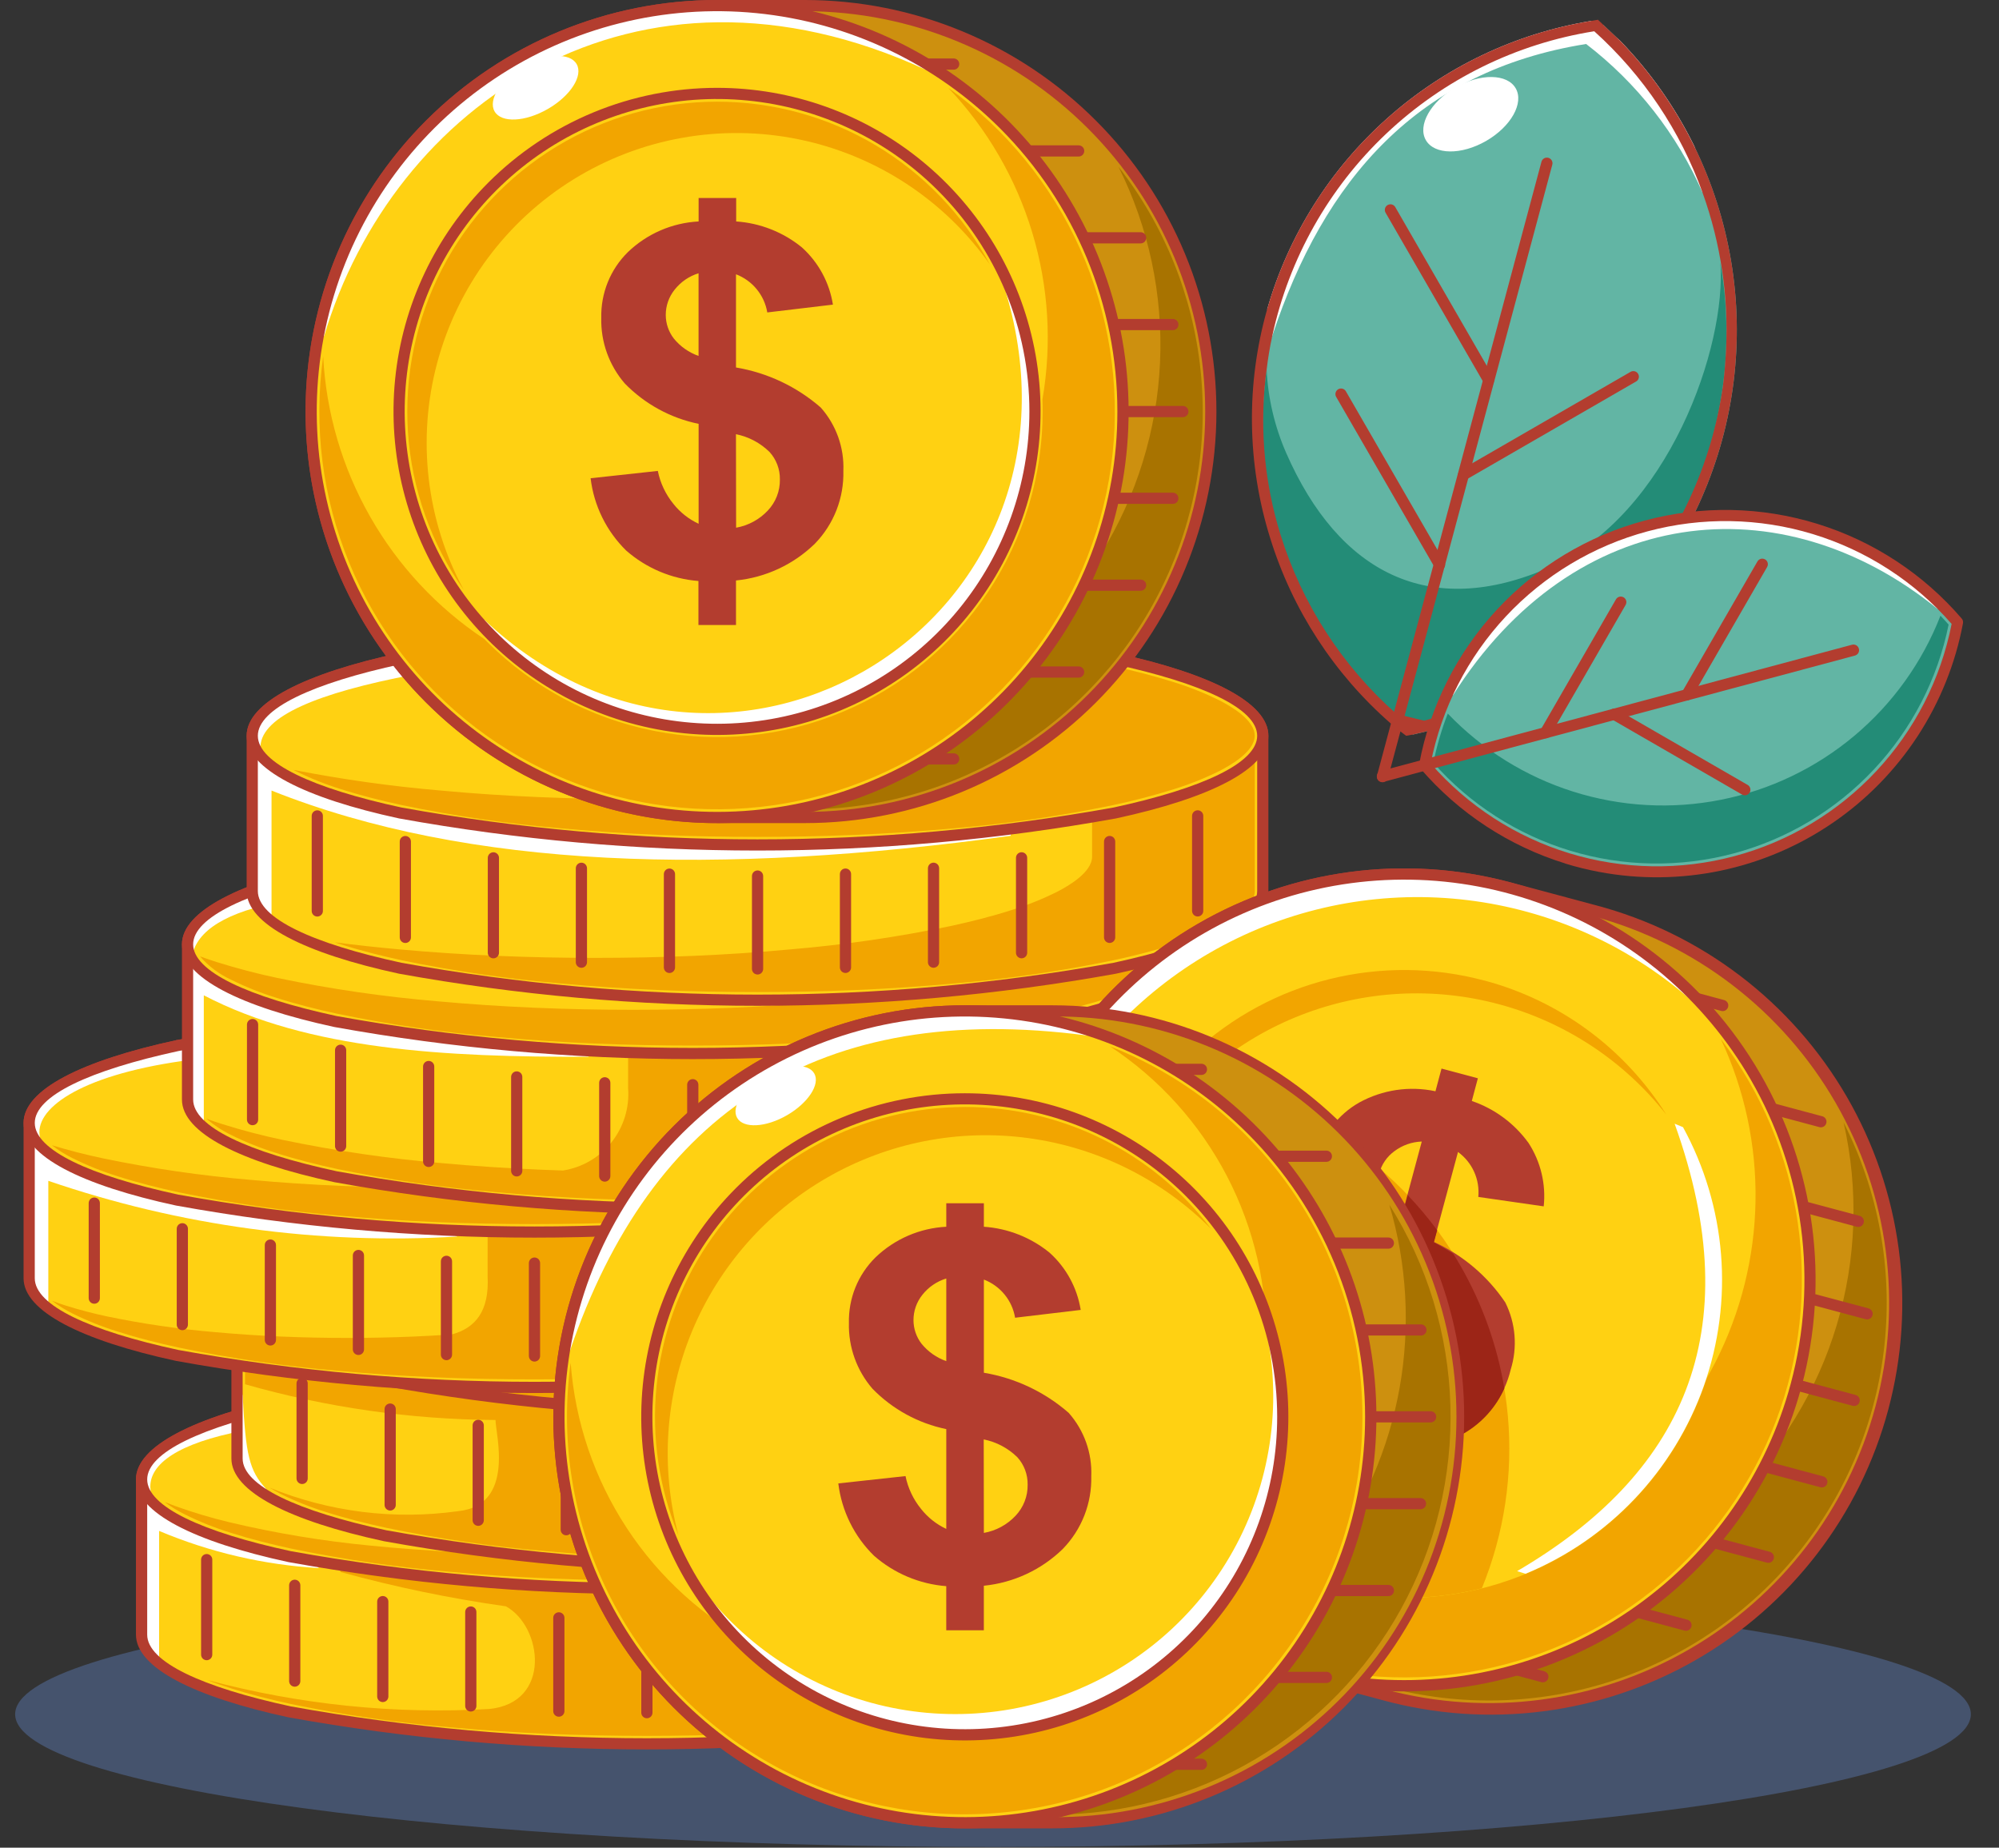 <svg width="66" height="61" viewBox="0 0 66 61" fill="none" xmlns="http://www.w3.org/2000/svg">
<rect x="0" y="0" width="66" height="61" fill="#333333" stroke="none"/>
<g clip-path="url(#clip0_1_248)">
<path d="M32.785 60.977C50.567 60.977 65.071 59.008 65.071 56.594C65.071 54.18 50.571 52.211 32.785 52.211C14.999 52.211 0.5 54.18 0.5 56.594C0.5 59.008 15 60.977 32.785 60.977Z" fill="#45536D"/>
<path d="M21.358 45.237C12.145 45.237 4.675 46.851 4.675 48.837V53.962C4.675 55.952 12.144 57.562 21.358 57.562C30.572 57.562 38.041 55.948 38.041 53.962V48.837C38.041 46.846 30.572 45.237 21.358 45.237Z" fill="#FFD112"/>
<path d="M4.737 48.53C4.697 48.629 4.676 48.734 4.675 48.841V53.966C4.694 54.157 4.756 54.34 4.856 54.504C4.956 54.667 5.092 54.806 5.253 54.909V50.542C6.93 51.249 8.715 51.664 10.531 51.77L6.118 48.179L4.737 48.53Z" fill="white"/>
<path d="M21.359 45.505C19.202 45.505 17.038 45.591 14.89 45.787C13.119 45.936 11.359 46.192 9.619 46.554C8.942 46.7 8.266 46.87 7.607 47.081C7.092 47.24 6.59 47.441 6.107 47.681C5.664 47.873 5.283 48.185 5.007 48.581L5.116 48.568L10.46 50.291L11.254 51.902C13.045 52.395 14.866 52.772 16.705 53.032C17.912 53.701 18.225 56.21 16.158 56.421C13.022 56.6 9.877 56.277 6.843 55.464C7.095 55.564 7.35 55.651 7.604 55.732C8.263 55.943 8.94 56.113 9.616 56.259C11.356 56.621 13.116 56.877 14.887 57.027C17.035 57.227 19.199 57.309 21.356 57.309C23.513 57.309 25.677 57.223 27.825 57.027C29.596 56.877 31.356 56.621 33.096 56.259C33.775 56.116 34.445 55.941 35.108 55.732C35.623 55.573 36.125 55.373 36.608 55.132C36.997 54.932 37.773 54.484 37.773 53.967V48.842C37.773 48.326 36.997 47.876 36.608 47.677C36.125 47.437 35.623 47.236 35.108 47.077C34.446 46.869 33.775 46.693 33.096 46.55C31.356 46.188 29.596 45.932 27.825 45.783C25.674 45.589 23.518 45.495 21.356 45.501" fill="#F2A500"/>
<path d="M21.358 45.422C17.413 45.375 13.474 45.728 9.6 46.474C6.671 47.107 4.86 47.946 4.86 48.842V53.967C4.86 54.867 6.672 55.703 9.6 56.335C17.376 57.737 25.339 57.737 33.115 56.335C36.044 55.702 37.855 54.863 37.855 53.967V48.842C37.855 47.942 36.043 47.106 33.115 46.474C29.241 45.728 25.303 45.376 21.358 45.422ZM9.521 46.113C17.348 44.699 25.365 44.699 33.192 46.113C36.301 46.785 38.224 47.747 38.224 48.842V53.967C38.224 55.061 36.301 56.024 33.192 56.696C25.365 58.109 17.348 58.109 9.521 56.696C6.412 56.024 4.489 55.061 4.489 53.967V48.842C4.489 47.742 6.412 46.785 9.521 46.113Z" fill="#B33D2F"/>
<path d="M21.358 52.446C30.547 52.446 38.041 50.827 38.041 48.846C38.041 46.865 30.547 45.246 21.358 45.246C12.169 45.246 4.675 46.865 4.675 48.846C4.675 50.827 12.169 52.446 21.358 52.446Z" fill="#FFD112"/>
<path d="M8.452 46.557C6.092 47.179 4.675 47.974 4.675 48.841C4.676 48.973 4.708 49.103 4.767 49.221L4.976 49.233C4.851 48.465 5.63 47.762 7.64 47.314C7.911 47.048 8.181 46.805 8.452 46.557Z" fill="white"/>
<path d="M5.451 49.6C5.658 49.753 5.878 49.887 6.109 50C6.592 50.24 7.094 50.441 7.609 50.6C8.269 50.811 8.945 50.981 9.621 51.127C11.361 51.489 13.121 51.746 14.892 51.895C17.04 52.095 19.204 52.177 21.361 52.177C23.518 52.177 25.682 52.091 27.83 51.895C29.599 51.744 31.358 51.485 33.096 51.121C33.775 50.978 34.445 50.803 35.108 50.594C35.623 50.435 36.125 50.234 36.608 49.994C36.997 49.794 37.773 49.345 37.773 48.83C37.773 48.315 36.997 47.864 36.608 47.665C36.125 47.425 35.623 47.224 35.108 47.065C34.446 46.857 33.775 46.681 33.096 46.538C31.744 46.252 30.377 46.036 29.003 45.889C29.326 45.983 29.646 46.089 29.962 46.201C30.417 46.362 30.857 46.563 31.277 46.801C31.619 47.001 32.3 47.449 32.3 47.966C32.3 48.483 31.619 48.932 31.277 49.131C30.857 49.369 30.417 49.57 29.962 49.731C29.383 49.938 28.793 50.114 28.195 50.257C26.672 50.618 25.125 50.875 23.567 51.025C19.789 51.401 15.984 51.401 12.206 51.025C10.648 50.875 9.101 50.618 7.578 50.257C6.98 50.114 6.39 49.938 5.811 49.731C5.69 49.687 5.569 49.641 5.448 49.592" fill="#F2A500"/>
<path d="M21.358 45.422C17.413 45.375 13.474 45.728 9.6 46.474C6.671 47.107 4.86 47.946 4.86 48.842C4.86 49.738 6.672 50.578 9.6 51.21C17.376 52.612 25.339 52.612 33.115 51.21C36.044 50.577 37.855 49.738 37.855 48.842C37.855 47.946 36.043 47.106 33.115 46.474C29.241 45.728 25.303 45.376 21.358 45.422ZM9.521 46.113C17.348 44.699 25.365 44.699 33.192 46.113C36.301 46.785 38.224 47.747 38.224 48.842C38.224 49.937 36.3 50.9 33.192 51.571C25.365 52.984 17.348 52.984 9.521 51.571C6.412 50.899 4.489 49.936 4.489 48.842C4.489 47.748 6.412 46.785 9.521 46.113ZM21.173 53.475C21.173 53.426 21.192 53.379 21.227 53.344C21.262 53.309 21.309 53.29 21.358 53.29C21.407 53.29 21.454 53.309 21.489 53.344C21.523 53.379 21.543 53.426 21.543 53.475V56.542C21.543 56.591 21.523 56.638 21.489 56.673C21.454 56.708 21.407 56.727 21.358 56.727C21.309 56.727 21.262 56.708 21.227 56.673C21.192 56.638 21.173 56.591 21.173 56.542V53.475ZM6.639 51.49C6.639 51.441 6.659 51.394 6.693 51.359C6.728 51.325 6.775 51.305 6.824 51.305C6.873 51.305 6.92 51.325 6.955 51.359C6.99 51.394 7.009 51.441 7.009 51.49V54.626C7.009 54.675 6.99 54.722 6.955 54.757C6.92 54.791 6.873 54.811 6.824 54.811C6.775 54.811 6.728 54.791 6.693 54.757C6.659 54.722 6.639 54.675 6.639 54.626V51.49ZM9.546 52.337C9.546 52.313 9.551 52.289 9.56 52.266C9.569 52.244 9.583 52.223 9.6 52.206C9.617 52.189 9.638 52.175 9.66 52.166C9.683 52.157 9.707 52.152 9.731 52.152C9.755 52.152 9.779 52.157 9.802 52.166C9.824 52.175 9.845 52.189 9.862 52.206C9.879 52.223 9.893 52.244 9.902 52.266C9.911 52.289 9.916 52.313 9.916 52.337V55.5C9.916 55.524 9.911 55.548 9.902 55.571C9.893 55.593 9.879 55.614 9.862 55.631C9.845 55.648 9.824 55.662 9.802 55.671C9.779 55.68 9.755 55.685 9.731 55.685C9.707 55.685 9.683 55.68 9.66 55.671C9.638 55.662 9.617 55.648 9.6 55.631C9.583 55.614 9.569 55.593 9.56 55.571C9.551 55.548 9.546 55.524 9.546 55.5V52.337ZM12.453 52.876C12.453 52.827 12.473 52.78 12.507 52.745C12.542 52.711 12.589 52.691 12.638 52.691C12.687 52.691 12.734 52.711 12.769 52.745C12.803 52.78 12.823 52.827 12.823 52.876V56.008C12.823 56.057 12.803 56.104 12.769 56.139C12.734 56.173 12.687 56.193 12.638 56.193C12.589 56.193 12.542 56.173 12.507 56.139C12.473 56.104 12.453 56.057 12.453 56.008V52.876ZM15.359 53.22C15.359 53.171 15.379 53.124 15.413 53.089C15.448 53.054 15.495 53.035 15.544 53.035C15.593 53.035 15.64 53.054 15.675 53.089C15.71 53.124 15.729 53.171 15.729 53.22V56.32C15.729 56.369 15.71 56.416 15.675 56.451C15.64 56.486 15.593 56.505 15.544 56.505C15.495 56.505 15.448 56.486 15.413 56.451C15.379 56.416 15.359 56.369 15.359 56.32V53.22ZM18.266 53.413C18.266 53.364 18.285 53.317 18.32 53.282C18.355 53.248 18.402 53.228 18.451 53.228C18.5 53.228 18.547 53.248 18.582 53.282C18.616 53.317 18.636 53.364 18.636 53.413V56.491C18.636 56.54 18.616 56.587 18.582 56.622C18.547 56.657 18.5 56.676 18.451 56.676C18.402 56.676 18.355 56.657 18.32 56.622C18.285 56.587 18.266 56.54 18.266 56.491V53.413ZM35.707 51.49C35.707 51.466 35.712 51.442 35.721 51.419C35.73 51.397 35.744 51.376 35.761 51.359C35.778 51.342 35.799 51.328 35.821 51.319C35.844 51.31 35.868 51.305 35.892 51.305C35.916 51.305 35.94 51.31 35.963 51.319C35.985 51.328 36.006 51.342 36.023 51.359C36.04 51.376 36.054 51.397 36.063 51.419C36.072 51.442 36.077 51.466 36.077 51.49V54.626C36.077 54.675 36.057 54.722 36.023 54.757C35.988 54.791 35.941 54.811 35.892 54.811C35.843 54.811 35.796 54.791 35.761 54.757C35.727 54.722 35.707 54.675 35.707 54.626V51.49ZM32.8 52.337C32.8 52.288 32.819 52.241 32.854 52.206C32.889 52.172 32.936 52.152 32.985 52.152C33.034 52.152 33.081 52.172 33.116 52.206C33.151 52.241 33.17 52.288 33.17 52.337V55.5C33.17 55.524 33.165 55.548 33.156 55.571C33.147 55.593 33.133 55.614 33.116 55.631C33.099 55.648 33.078 55.662 33.056 55.671C33.033 55.68 33.009 55.685 32.985 55.685C32.961 55.685 32.937 55.68 32.914 55.671C32.892 55.662 32.871 55.648 32.854 55.631C32.837 55.614 32.823 55.593 32.814 55.571C32.805 55.548 32.8 55.524 32.8 55.5V52.337ZM29.893 52.876C29.893 52.827 29.913 52.78 29.947 52.745C29.982 52.711 30.029 52.691 30.078 52.691C30.127 52.691 30.174 52.711 30.209 52.745C30.244 52.78 30.263 52.827 30.263 52.876V56.008C30.263 56.057 30.244 56.104 30.209 56.139C30.174 56.173 30.127 56.193 30.078 56.193C30.029 56.193 29.982 56.173 29.947 56.139C29.913 56.104 29.893 56.057 29.893 56.008V52.876ZM26.987 53.22C26.987 53.171 27.006 53.124 27.041 53.089C27.076 53.054 27.123 53.035 27.172 53.035C27.221 53.035 27.268 53.054 27.303 53.089C27.337 53.124 27.357 53.171 27.357 53.22V56.32C27.357 56.369 27.337 56.416 27.303 56.451C27.268 56.486 27.221 56.505 27.172 56.505C27.123 56.505 27.076 56.486 27.041 56.451C27.006 56.416 26.987 56.369 26.987 56.32V53.22ZM24.08 53.413C24.08 53.364 24.099 53.317 24.134 53.282C24.169 53.248 24.216 53.228 24.265 53.228C24.314 53.228 24.361 53.248 24.396 53.282C24.43 53.317 24.45 53.364 24.45 53.413V56.491C24.45 56.54 24.43 56.587 24.396 56.622C24.361 56.657 24.314 56.676 24.265 56.676C24.216 56.676 24.169 56.657 24.134 56.622C24.099 56.587 24.08 56.54 24.08 56.491V53.413Z" fill="#B33D2F"/>
<path d="M24.509 39.42C15.295 39.42 7.826 41.034 7.826 43.02V48.145C7.826 50.136 15.295 51.745 24.509 51.745C33.723 51.745 41.192 50.131 41.192 48.145V43.02C41.192 41.029 33.723 39.42 24.509 39.42Z" fill="#FFD112"/>
<path d="M7.826 46.05V48.15C7.855 48.37 7.936 48.58 8.062 48.763C8.189 48.945 8.356 49.095 8.552 49.2L8.783 49.15C8.229 48.556 8.112 48.039 8.011 46.05H7.826Z" fill="white"/>
<path d="M24.507 39.688C22.35 39.688 20.186 39.774 18.038 39.97C16.267 40.119 14.507 40.375 12.767 40.737C12.09 40.883 11.414 41.053 10.755 41.264C10.24 41.423 9.738 41.624 9.255 41.864C8.866 42.064 8.09 42.512 8.09 43.029V45.7C10.78 46.467 13.562 46.864 16.36 46.88C16.36 47.333 17.027 49.698 15.118 49.891C13.015 50.184 10.872 49.917 8.906 49.116C9.034 49.195 9.157 49.261 9.255 49.316C9.738 49.556 10.24 49.757 10.755 49.916C11.414 50.127 12.091 50.297 12.767 50.443C14.507 50.805 16.267 51.062 18.038 51.211C20.186 51.411 22.35 51.493 24.507 51.493C26.664 51.493 28.828 51.407 30.976 51.211C32.747 51.062 34.507 50.805 36.247 50.443C36.926 50.3 37.596 50.124 38.259 49.916C38.774 49.757 39.276 49.556 39.759 49.316C40.148 49.116 40.924 48.668 40.924 48.152V43.027C40.924 42.511 40.148 42.061 39.759 41.862C39.276 41.622 38.774 41.421 38.259 41.262C37.597 41.054 36.926 40.878 36.247 40.735C34.507 40.373 32.747 40.117 30.976 39.968C28.825 39.774 26.669 39.68 24.507 39.686" fill="#F2A500"/>
<path d="M24.509 39.606C20.564 39.559 16.625 39.912 12.751 40.658C9.822 41.291 8.011 42.13 8.011 43.026V48.152C8.011 49.052 9.823 49.887 12.751 50.52C20.527 51.922 28.49 51.922 36.266 50.52C39.195 49.887 41.007 49.047 41.007 48.152V43.027C41.007 42.127 39.195 41.292 36.266 40.659C32.392 39.913 28.453 39.56 24.508 39.607M12.672 40.297C20.499 38.884 28.516 38.884 36.343 40.297C39.452 40.969 41.375 41.932 41.375 43.026V48.152C41.375 49.252 39.452 50.209 36.343 50.881C28.516 52.295 20.499 52.295 12.672 50.881C9.563 50.209 7.64 49.247 7.64 48.152V43.027C7.64 41.933 9.563 40.968 12.672 40.297Z" fill="#B33D2F"/>
<path d="M24.509 46.629C33.697 46.629 41.192 45.01 41.192 43.029C41.192 41.048 33.698 39.429 24.509 39.429C15.32 39.429 7.826 41.048 7.826 43.029C7.826 45.01 15.32 46.629 24.509 46.629Z" fill="#F2A500"/>
<path d="M24.509 39.606C20.564 39.559 16.625 39.912 12.751 40.658C9.822 41.291 8.011 42.13 8.011 43.026C8.011 43.922 9.823 44.762 12.751 45.394C20.527 46.796 28.49 46.796 36.266 45.394C39.195 44.761 41.007 43.922 41.007 43.026C41.007 42.13 39.195 41.291 36.266 40.658C32.392 39.912 28.453 39.559 24.508 39.606M12.672 40.296C20.499 38.883 28.516 38.883 36.343 40.296C39.452 40.968 41.375 41.931 41.375 43.025C41.375 44.119 39.452 45.082 36.343 45.754C28.516 47.168 20.499 47.168 12.672 45.754C9.563 45.082 7.64 44.12 7.64 43.025C7.64 41.93 9.563 40.967 12.672 40.296ZM24.324 47.658C24.324 47.609 24.343 47.562 24.378 47.527C24.413 47.492 24.46 47.473 24.509 47.473C24.558 47.473 24.605 47.492 24.64 47.527C24.674 47.562 24.694 47.609 24.694 47.658V50.725C24.694 50.774 24.674 50.821 24.64 50.856C24.605 50.891 24.558 50.91 24.509 50.91C24.46 50.91 24.413 50.891 24.378 50.856C24.343 50.821 24.324 50.774 24.324 50.725V47.658ZM9.79 45.673C9.79 45.649 9.795 45.625 9.804 45.602C9.813 45.58 9.827 45.559 9.844 45.542C9.861 45.525 9.882 45.511 9.904 45.502C9.927 45.493 9.951 45.488 9.975 45.488C9.999 45.488 10.023 45.493 10.046 45.502C10.068 45.511 10.089 45.525 10.106 45.542C10.123 45.559 10.137 45.58 10.146 45.602C10.155 45.625 10.16 45.649 10.16 45.673V48.809C10.16 48.833 10.155 48.857 10.146 48.88C10.137 48.902 10.123 48.923 10.106 48.94C10.089 48.957 10.068 48.971 10.046 48.98C10.023 48.989 9.999 48.994 9.975 48.994C9.951 48.994 9.927 48.989 9.904 48.98C9.882 48.971 9.861 48.957 9.844 48.94C9.827 48.923 9.813 48.902 9.804 48.88C9.795 48.857 9.79 48.833 9.79 48.809V45.673ZM12.697 46.52C12.697 46.471 12.716 46.424 12.751 46.389C12.786 46.355 12.833 46.335 12.882 46.335C12.931 46.335 12.978 46.355 13.013 46.389C13.047 46.424 13.067 46.471 13.067 46.52V49.684C13.067 49.708 13.062 49.732 13.053 49.755C13.044 49.777 13.03 49.798 13.013 49.815C12.996 49.832 12.975 49.846 12.953 49.855C12.93 49.864 12.906 49.869 12.882 49.869C12.858 49.869 12.834 49.864 12.811 49.855C12.789 49.846 12.768 49.832 12.751 49.815C12.734 49.798 12.72 49.777 12.711 49.755C12.702 49.732 12.697 49.708 12.697 49.684V46.52ZM15.604 47.058C15.604 47.009 15.623 46.962 15.658 46.927C15.693 46.892 15.74 46.873 15.789 46.873C15.838 46.873 15.885 46.892 15.92 46.927C15.954 46.962 15.974 47.009 15.974 47.058V50.19C15.974 50.239 15.954 50.286 15.92 50.321C15.885 50.356 15.838 50.375 15.789 50.375C15.74 50.375 15.693 50.356 15.658 50.321C15.623 50.286 15.604 50.239 15.604 50.19V47.058ZM18.511 47.402C18.511 47.353 18.53 47.306 18.565 47.271C18.6 47.236 18.647 47.217 18.696 47.217C18.745 47.217 18.792 47.236 18.827 47.271C18.861 47.306 18.881 47.353 18.881 47.402V50.502C18.881 50.551 18.861 50.598 18.827 50.633C18.792 50.668 18.745 50.687 18.696 50.687C18.647 50.687 18.6 50.668 18.565 50.633C18.53 50.598 18.511 50.551 18.511 50.502V47.402ZM21.418 47.596C21.418 47.547 21.438 47.5 21.472 47.465C21.507 47.431 21.554 47.411 21.603 47.411C21.652 47.411 21.699 47.431 21.734 47.465C21.768 47.5 21.788 47.547 21.788 47.596V50.674C21.788 50.723 21.768 50.77 21.734 50.805C21.699 50.84 21.652 50.859 21.603 50.859C21.554 50.859 21.507 50.84 21.472 50.805C21.438 50.77 21.418 50.723 21.418 50.674V47.596ZM38.858 45.673C38.858 45.624 38.877 45.577 38.912 45.542C38.947 45.508 38.994 45.488 39.043 45.488C39.092 45.488 39.139 45.508 39.174 45.542C39.209 45.577 39.228 45.624 39.228 45.673V48.81C39.228 48.834 39.223 48.858 39.214 48.881C39.205 48.903 39.191 48.924 39.174 48.941C39.157 48.958 39.136 48.972 39.114 48.981C39.091 48.99 39.067 48.995 39.043 48.995C39.019 48.995 38.995 48.99 38.972 48.981C38.95 48.972 38.929 48.958 38.912 48.941C38.895 48.924 38.881 48.903 38.872 48.881C38.863 48.858 38.858 48.834 38.858 48.81V45.673ZM35.951 46.52C35.951 46.471 35.971 46.424 36.005 46.389C36.04 46.355 36.087 46.335 36.136 46.335C36.185 46.335 36.232 46.355 36.267 46.389C36.301 46.424 36.321 46.471 36.321 46.52V49.684C36.321 49.733 36.301 49.78 36.267 49.815C36.232 49.85 36.185 49.869 36.136 49.869C36.087 49.869 36.04 49.85 36.005 49.815C35.971 49.78 35.951 49.733 35.951 49.684V46.52ZM33.044 47.058C33.044 47.009 33.063 46.962 33.098 46.927C33.133 46.892 33.18 46.873 33.229 46.873C33.278 46.873 33.325 46.892 33.36 46.927C33.395 46.962 33.414 47.009 33.414 47.058V50.19C33.414 50.214 33.409 50.238 33.4 50.261C33.391 50.283 33.377 50.304 33.36 50.321C33.343 50.338 33.322 50.352 33.3 50.361C33.277 50.37 33.253 50.375 33.229 50.375C33.205 50.375 33.181 50.37 33.158 50.361C33.136 50.352 33.115 50.338 33.098 50.321C33.081 50.304 33.067 50.283 33.058 50.261C33.049 50.238 33.044 50.214 33.044 50.19V47.058ZM30.137 47.402C30.137 47.353 30.157 47.306 30.191 47.271C30.226 47.236 30.273 47.217 30.322 47.217C30.371 47.217 30.418 47.236 30.453 47.271C30.488 47.306 30.507 47.353 30.507 47.402V50.502C30.507 50.551 30.488 50.598 30.453 50.633C30.418 50.668 30.371 50.687 30.322 50.687C30.273 50.687 30.226 50.668 30.191 50.633C30.157 50.598 30.137 50.551 30.137 50.502V47.402ZM27.23 47.602C27.23 47.553 27.25 47.506 27.284 47.471C27.319 47.437 27.366 47.417 27.415 47.417C27.464 47.417 27.511 47.437 27.546 47.471C27.581 47.506 27.6 47.553 27.6 47.602V50.68C27.6 50.729 27.581 50.776 27.546 50.811C27.511 50.846 27.464 50.865 27.415 50.865C27.366 50.865 27.319 50.846 27.284 50.811C27.25 50.776 27.23 50.729 27.23 50.68V47.602Z" fill="#B33D2F"/>
<path d="M17.647 33.467C8.433 33.467 0.964 35.081 0.964 37.067V42.192C0.964 44.182 8.433 45.792 17.647 45.792C26.861 45.792 34.33 44.177 34.33 42.192V37.067C34.33 35.076 26.861 33.467 17.647 33.467Z" fill="#FFD112"/>
<path d="M3.266 35.244C1.8 35.78 0.966 36.4 0.966 37.072V42.2C0.988 42.401 1.056 42.595 1.165 42.766C1.274 42.937 1.421 43.08 1.595 43.184V38.984C5.934 40.471 10.521 41.096 15.1 40.824L3.266 35.244Z" fill="white"/>
<path d="M16.1 39.329H22.865V44.646L14.919 44.055C15.686 43.845 16.163 43.299 16.099 42.123L16.1 39.329Z" fill="#F2A500"/>
<path d="M17.646 33.735C15.489 33.735 13.325 33.821 11.177 34.017C9.406 34.166 7.646 34.423 5.906 34.785C5.227 34.928 4.557 35.104 3.894 35.311C3.379 35.47 2.877 35.671 2.394 35.911C2.005 36.111 1.229 36.559 1.229 37.076V37.648C1.539 37.499 1.859 37.374 2.187 37.273C2.632 37.131 3.087 37.016 3.546 36.917C4.721 36.673 5.909 36.5 7.105 36.4C8.556 36.267 10.017 36.209 11.473 36.209C12.929 36.209 14.391 36.267 15.842 36.4C17.038 36.501 18.226 36.674 19.401 36.918C19.858 37.018 20.314 37.132 20.76 37.274C21.107 37.38 21.445 37.514 21.771 37.674C22.034 37.808 22.558 38.112 22.558 38.46V41.92C22.558 42.268 22.034 42.572 21.771 42.706C21.445 42.866 21.107 43 20.76 43.106C20.315 43.248 19.86 43.363 19.401 43.462C18.226 43.706 17.038 43.879 15.842 43.98C14.391 44.113 12.93 44.171 11.473 44.171C10.016 44.171 8.555 44.113 7.1 43.98C5.904 43.879 4.716 43.706 3.541 43.462C3.082 43.365 2.629 43.246 2.182 43.106C2.026 43.058 1.872 43.004 1.719 42.945C1.929 43.104 2.154 43.244 2.39 43.362C2.873 43.602 3.375 43.803 3.89 43.962C4.55 44.173 5.225 44.343 5.902 44.489C7.642 44.851 9.402 45.108 11.173 45.257C13.321 45.457 15.485 45.539 17.642 45.539C19.799 45.539 21.963 45.453 24.111 45.257C25.882 45.108 27.642 44.851 29.382 44.489C30.061 44.346 30.731 44.171 31.394 43.962C31.909 43.803 32.411 43.602 32.894 43.362C33.283 43.162 34.059 42.714 34.059 42.198V37.073C34.059 36.557 33.283 36.107 32.894 35.908C32.411 35.668 31.909 35.467 31.394 35.308C30.731 35.103 30.061 34.927 29.382 34.782C27.642 34.42 25.882 34.163 24.111 34.014C21.96 33.82 19.804 33.726 17.642 33.732" fill="#F2A500"/>
<path d="M17.647 33.652C13.702 33.604 9.763 33.955 5.889 34.7C2.96 35.336 1.148 36.175 1.148 37.072V42.2C1.148 43.1 2.96 43.935 5.889 44.568C13.665 45.97 21.628 45.97 29.404 44.568C32.333 43.935 34.144 43.096 34.144 42.2V37.074C34.144 36.174 32.332 35.338 29.404 34.705C25.53 33.959 21.591 33.607 17.646 33.654M5.81 34.344C13.637 32.931 21.654 32.931 29.481 34.344C32.59 35.016 34.513 35.979 34.513 37.074V42.2C34.513 43.3 32.59 44.257 29.481 44.929C21.654 46.343 13.637 46.343 5.81 44.929C2.7 44.256 0.778 43.294 0.778 42.2V37.074C0.778 35.974 2.701 35.016 5.81 34.344Z" fill="#B33D2F"/>
<path d="M17.647 40.677C26.836 40.677 34.33 39.058 34.33 37.077C34.33 35.096 26.836 33.477 17.647 33.477C8.458 33.477 0.964 35.1 0.964 37.077C0.964 39.054 8.458 40.677 17.647 40.677Z" fill="#FFD112"/>
<path d="M7.26 34.251C3.423 34.911 0.96 35.929 0.96 37.072C0.963 37.227 1.006 37.379 1.085 37.513L1.322 37.555C1.1 36.636 2.581 35.521 6 35.03C6.368 35.185 6.735 35.441 7.1 35.596L7.26 34.251Z" fill="white"/>
<path d="M1.716 37.812C1.929 37.975 2.157 38.117 2.397 38.237C2.88 38.477 3.382 38.678 3.897 38.837C4.556 39.048 5.232 39.218 5.909 39.364C7.649 39.726 9.409 39.982 11.18 40.131C13.328 40.331 15.493 40.413 17.649 40.413C19.805 40.413 21.97 40.327 24.118 40.131C25.889 39.982 27.649 39.726 29.389 39.364C30.068 39.221 30.738 39.046 31.401 38.837C31.916 38.678 32.418 38.477 32.901 38.237C33.29 38.037 34.066 37.589 34.066 37.073C34.066 36.557 33.29 36.107 32.901 35.908C32.418 35.668 31.916 35.467 31.401 35.308C30.741 35.098 30.065 34.928 29.389 34.782C28.288 34.548 27.178 34.362 26.059 34.224C26.376 34.306 26.692 34.396 27.003 34.495C27.48 34.641 27.943 34.826 28.39 35.047C28.75 35.231 29.468 35.647 29.468 36.125C29.468 36.603 28.75 37.019 28.39 37.203C27.943 37.424 27.479 37.608 27.003 37.754C26.391 37.949 25.769 38.111 25.14 38.242C23.529 38.577 21.9 38.815 20.261 38.953C18.272 39.135 16.269 39.214 14.272 39.214C12.275 39.214 10.272 39.135 8.283 38.953C6.642 38.815 5.012 38.577 3.4 38.242C2.831 38.122 2.269 37.978 1.712 37.809" fill="#F2A500"/>
<path d="M17.647 33.652C13.702 33.604 9.763 33.955 5.889 34.7C2.96 35.336 1.148 36.175 1.148 37.072C1.148 37.969 2.96 38.808 5.889 39.44C13.665 40.842 21.628 40.842 29.404 39.44C32.333 38.807 34.144 37.967 34.144 37.072C34.144 36.177 32.332 35.336 29.4 34.7C25.526 33.954 21.587 33.602 17.642 33.649M5.806 34.339C13.633 32.926 21.65 32.926 29.477 34.339C32.586 35.011 34.509 35.974 34.509 37.069C34.509 38.164 32.59 39.129 29.481 39.8C21.654 41.213 13.637 41.213 5.81 39.8C2.7 39.129 0.778 38.167 0.778 37.072C0.778 35.977 2.7 35.014 5.81 34.342M17.462 41.7C17.462 41.651 17.482 41.604 17.516 41.569C17.551 41.535 17.598 41.515 17.647 41.515C17.696 41.515 17.743 41.535 17.778 41.569C17.812 41.604 17.832 41.651 17.832 41.7V44.767C17.832 44.816 17.812 44.863 17.778 44.898C17.743 44.932 17.696 44.952 17.647 44.952C17.598 44.952 17.551 44.932 17.516 44.898C17.482 44.863 17.462 44.816 17.462 44.767V41.7ZM2.928 39.72C2.928 39.671 2.948 39.624 2.982 39.589C3.017 39.554 3.064 39.535 3.113 39.535C3.162 39.535 3.209 39.554 3.244 39.589C3.279 39.624 3.298 39.671 3.298 39.72V42.857C3.298 42.906 3.279 42.953 3.244 42.988C3.209 43.023 3.162 43.042 3.113 43.042C3.064 43.042 3.017 43.023 2.982 42.988C2.948 42.953 2.928 42.906 2.928 42.857V39.72ZM5.835 40.567C5.835 40.518 5.855 40.471 5.889 40.436C5.924 40.401 5.971 40.382 6.02 40.382C6.069 40.382 6.116 40.401 6.151 40.436C6.186 40.471 6.205 40.518 6.205 40.567V43.73C6.205 43.779 6.186 43.826 6.151 43.861C6.116 43.895 6.069 43.915 6.02 43.915C5.971 43.915 5.924 43.895 5.889 43.861C5.855 43.826 5.835 43.779 5.835 43.73V40.567ZM8.742 41.105C8.742 41.081 8.747 41.057 8.756 41.034C8.765 41.012 8.779 40.991 8.796 40.974C8.813 40.957 8.834 40.943 8.856 40.934C8.879 40.925 8.903 40.92 8.927 40.92C8.951 40.92 8.975 40.925 8.998 40.934C9.02 40.943 9.041 40.957 9.058 40.974C9.075 40.991 9.089 41.012 9.098 41.034C9.107 41.057 9.112 41.081 9.112 41.105V44.237C9.112 44.261 9.107 44.285 9.098 44.308C9.089 44.33 9.075 44.351 9.058 44.368C9.041 44.385 9.02 44.399 8.998 44.408C8.975 44.417 8.951 44.422 8.927 44.422C8.903 44.422 8.879 44.417 8.856 44.408C8.834 44.399 8.813 44.385 8.796 44.368C8.779 44.351 8.765 44.33 8.756 44.308C8.747 44.285 8.742 44.261 8.742 44.237V41.105ZM11.649 41.449C11.649 41.425 11.654 41.401 11.663 41.378C11.672 41.356 11.686 41.335 11.703 41.318C11.72 41.301 11.741 41.287 11.763 41.278C11.786 41.269 11.81 41.264 11.834 41.264C11.858 41.264 11.882 41.269 11.905 41.278C11.927 41.287 11.948 41.301 11.965 41.318C11.982 41.335 11.996 41.356 12.005 41.378C12.014 41.401 12.019 41.425 12.019 41.449V44.549C12.019 44.573 12.014 44.597 12.005 44.62C11.996 44.642 11.982 44.663 11.965 44.68C11.948 44.697 11.927 44.711 11.905 44.72C11.882 44.729 11.858 44.734 11.834 44.734C11.81 44.734 11.786 44.729 11.763 44.72C11.741 44.711 11.72 44.697 11.703 44.68C11.686 44.663 11.672 44.642 11.663 44.62C11.654 44.597 11.649 44.573 11.649 44.549V41.449ZM14.556 41.642C14.556 41.593 14.575 41.546 14.61 41.511C14.645 41.477 14.692 41.457 14.741 41.457C14.79 41.457 14.837 41.477 14.872 41.511C14.906 41.546 14.926 41.593 14.926 41.642V44.721C14.926 44.77 14.906 44.817 14.872 44.852C14.837 44.886 14.79 44.906 14.741 44.906C14.692 44.906 14.645 44.886 14.61 44.852C14.575 44.817 14.556 44.77 14.556 44.721V41.642ZM32 39.719C32 39.67 32.02 39.623 32.054 39.588C32.089 39.553 32.136 39.534 32.185 39.534C32.234 39.534 32.281 39.553 32.316 39.588C32.35 39.623 32.37 39.67 32.37 39.719V42.856C32.37 42.905 32.35 42.952 32.316 42.987C32.281 43.022 32.234 43.041 32.185 43.041C32.136 43.041 32.089 43.022 32.054 42.987C32.02 42.952 32 42.905 32 42.856V39.719ZM29.093 40.566C29.093 40.517 29.113 40.47 29.147 40.435C29.182 40.401 29.229 40.381 29.278 40.381C29.327 40.381 29.374 40.401 29.409 40.435C29.444 40.47 29.463 40.517 29.463 40.566V43.729C29.463 43.778 29.444 43.825 29.409 43.86C29.374 43.895 29.327 43.914 29.278 43.914C29.229 43.914 29.182 43.895 29.147 43.86C29.113 43.825 29.093 43.778 29.093 43.729V40.566ZM26.186 41.104C26.186 41.055 26.206 41.008 26.24 40.973C26.275 40.938 26.322 40.919 26.371 40.919C26.42 40.919 26.467 40.938 26.502 40.973C26.537 41.008 26.556 41.055 26.556 41.104V44.236C26.556 44.285 26.537 44.332 26.502 44.367C26.467 44.401 26.42 44.421 26.371 44.421C26.322 44.421 26.275 44.401 26.24 44.367C26.206 44.332 26.186 44.285 26.186 44.236V41.104ZM23.279 41.448C23.279 41.399 23.299 41.352 23.333 41.317C23.368 41.282 23.415 41.263 23.464 41.263C23.513 41.263 23.56 41.282 23.595 41.317C23.63 41.352 23.649 41.399 23.649 41.448V44.548C23.649 44.597 23.63 44.644 23.595 44.679C23.56 44.714 23.513 44.733 23.464 44.733C23.415 44.733 23.368 44.714 23.333 44.679C23.299 44.644 23.279 44.597 23.279 44.548V41.448ZM20.372 41.641C20.372 41.592 20.392 41.545 20.426 41.51C20.461 41.475 20.508 41.456 20.557 41.456C20.606 41.456 20.653 41.475 20.688 41.51C20.723 41.545 20.742 41.592 20.742 41.641V44.72C20.742 44.769 20.723 44.816 20.688 44.851C20.653 44.886 20.606 44.905 20.557 44.905C20.508 44.905 20.461 44.886 20.426 44.851C20.392 44.816 20.372 44.769 20.372 44.72V41.641Z" fill="#B33D2F"/>
<path d="M22.875 27.57C13.661 27.57 6.192 29.184 6.192 31.17V36.295C6.192 38.286 13.661 39.895 22.875 39.895C32.089 39.895 39.558 38.281 39.558 36.295V31.17C39.558 29.179 32.089 27.57 22.875 27.57Z" fill="#FFD112"/>
<path d="M6.192 31.293V36.3C6.208 36.482 6.265 36.658 6.358 36.816C6.451 36.973 6.578 37.108 6.729 37.21V32.86C10.182 34.66 14.689 34.905 19.449 34.888L7.649 30.813L6.192 31.293Z" fill="white"/>
<path d="M21.449 39.894C21.916 39.903 22.39 39.907 22.873 39.907C32.087 39.907 39.556 38.293 39.556 36.307V31.182C39.556 30.065 37.205 29.067 33.515 28.406H20.738V35.925C20.787 36.566 20.593 37.202 20.194 37.706C19.795 38.21 19.221 38.545 18.586 38.644C19.66 38.706 20.676 39.151 21.449 39.9" fill="#F2A500"/>
<path d="M6.809 36.927C7.057 37.142 7.331 37.323 7.625 37.467C8.108 37.707 8.61 37.908 9.125 38.067C9.784 38.278 10.46 38.448 11.137 38.594C12.877 38.956 14.637 39.212 16.408 39.361C18.556 39.561 20.72 39.643 22.877 39.643C25.034 39.643 27.198 39.557 29.346 39.361C31.116 39.212 32.876 38.956 34.616 38.594C35.295 38.451 35.965 38.276 36.628 38.067C37.143 37.908 37.645 37.707 38.128 37.467C38.517 37.267 39.293 36.819 39.293 36.303V31.178C39.293 30.662 38.517 30.212 38.128 30.014C37.81 29.854 37.482 29.713 37.146 29.593C37.243 29.668 37.325 29.762 37.385 29.87C37.444 29.977 37.482 30.096 37.495 30.218V35.343C37.495 35.859 36.719 36.309 36.33 36.507C35.847 36.747 35.345 36.948 34.83 37.107C34.17 37.318 33.494 37.488 32.818 37.634C31.078 37.996 29.318 38.253 27.547 38.402C25.399 38.602 23.235 38.684 21.078 38.684C18.921 38.684 16.757 38.598 14.609 38.402C12.838 38.253 11.078 37.996 9.338 37.634C8.659 37.491 7.989 37.316 7.326 37.107C7.153 37.052 6.981 36.993 6.81 36.931" fill="#F2A500"/>
<path d="M22.875 27.758C18.93 27.711 14.991 28.063 11.117 28.809C8.188 29.442 6.377 30.281 6.377 31.177V36.3C6.377 37.2 8.188 38.035 11.117 38.668C18.893 40.07 26.856 40.07 34.632 38.668C37.561 38.035 39.372 37.196 39.372 36.3V31.177C39.372 30.277 37.561 29.441 34.632 28.809C30.758 28.063 26.82 27.711 22.875 27.758ZM11.039 28.448C18.866 27.035 26.883 27.035 34.71 28.448C37.819 29.12 39.742 30.083 39.742 31.177V36.3C39.742 37.4 37.819 38.357 34.71 39.029C26.883 40.443 18.866 40.443 11.039 39.029C7.93 38.359 6.007 37.4 6.007 36.3V31.177C6.007 30.082 7.93 29.119 11.039 28.448Z" fill="#B33D2F"/>
<path d="M22.875 34.781C32.064 34.781 39.558 33.162 39.558 31.181C39.558 29.2 32.064 27.581 22.875 27.581C13.686 27.581 6.192 29.2 6.192 31.181C6.192 33.162 13.686 34.781 22.875 34.781Z" fill="#FFD112"/>
<path d="M10.14 28.849C7.678 29.477 6.192 30.29 6.192 31.177C6.192 31.241 6.2 31.305 6.215 31.368L6.377 31.421C6.636 30.582 7.742 30.01 9.677 29.698L10.14 28.849Z" fill="white"/>
<path d="M6.6 31.569C6.882 31.897 7.231 32.16 7.624 32.341C8.107 32.581 8.609 32.782 9.124 32.941C9.783 33.152 10.46 33.322 11.136 33.468C12.876 33.83 14.636 34.087 16.407 34.236C18.555 34.436 20.719 34.518 22.876 34.518C25.033 34.518 27.197 34.432 29.345 34.236C31.116 34.087 32.875 33.83 34.615 33.468C35.294 33.325 35.964 33.15 36.627 32.941C37.142 32.782 37.644 32.581 38.127 32.341C38.516 32.141 39.292 31.693 39.292 31.177C39.292 30.661 38.516 30.211 38.127 30.012C37.82 29.857 37.504 29.721 37.181 29.604C37.267 29.717 37.317 29.855 37.322 29.997C37.322 30.513 36.546 30.963 36.157 31.161C35.674 31.401 35.172 31.602 34.657 31.761C33.998 31.972 33.321 32.142 32.645 32.288C30.905 32.65 29.145 32.907 27.374 33.056C25.226 33.256 23.061 33.338 20.905 33.338C18.749 33.338 16.584 33.252 14.436 33.056C12.665 32.907 10.905 32.65 9.165 32.288C8.486 32.145 7.816 31.969 7.153 31.761C6.968 31.702 6.785 31.639 6.602 31.573" fill="#F2A500"/>
<path d="M22.875 27.758C18.93 27.711 14.991 28.063 11.117 28.809C8.188 29.442 6.377 30.281 6.377 31.177C6.377 32.073 8.188 32.912 11.117 33.545C18.893 34.947 26.856 34.947 34.632 33.545C37.561 32.912 39.372 32.073 39.372 31.177C39.372 30.281 37.561 29.441 34.632 28.809C30.758 28.063 26.82 27.711 22.875 27.758ZM11.039 28.448C18.866 27.035 26.883 27.035 34.71 28.448C37.819 29.12 39.742 30.083 39.742 31.177C39.742 32.271 37.819 33.235 34.71 33.906C26.883 35.319 18.866 35.319 11.039 33.906C7.93 33.234 6.007 32.271 6.007 31.177C6.007 30.083 7.93 29.119 11.039 28.448ZM22.688 35.811C22.688 35.762 22.707 35.715 22.742 35.68C22.777 35.645 22.824 35.626 22.873 35.626C22.922 35.626 22.969 35.645 23.004 35.68C23.038 35.715 23.058 35.762 23.058 35.811V38.879C23.058 38.928 23.038 38.975 23.004 39.01C22.969 39.044 22.922 39.064 22.873 39.064C22.824 39.064 22.777 39.044 22.742 39.01C22.707 38.975 22.688 38.928 22.688 38.879V35.811ZM8.154 33.826C8.154 33.802 8.159 33.778 8.168 33.755C8.177 33.733 8.191 33.712 8.208 33.695C8.225 33.678 8.246 33.664 8.268 33.655C8.291 33.646 8.315 33.641 8.339 33.641C8.363 33.641 8.387 33.646 8.41 33.655C8.432 33.664 8.453 33.678 8.47 33.695C8.487 33.712 8.501 33.733 8.51 33.755C8.519 33.778 8.524 33.802 8.524 33.826V36.963C8.524 37.012 8.505 37.059 8.47 37.094C8.435 37.129 8.388 37.148 8.339 37.148C8.29 37.148 8.243 37.129 8.208 37.094C8.173 37.059 8.154 37.012 8.154 36.963V33.826ZM11.061 34.673C11.061 34.649 11.066 34.625 11.075 34.602C11.084 34.58 11.098 34.559 11.115 34.542C11.132 34.525 11.153 34.511 11.175 34.502C11.198 34.493 11.222 34.488 11.246 34.488C11.27 34.488 11.294 34.493 11.317 34.502C11.339 34.511 11.36 34.525 11.377 34.542C11.394 34.559 11.408 34.58 11.417 34.602C11.426 34.625 11.431 34.649 11.431 34.673V37.837C11.431 37.861 11.426 37.885 11.417 37.908C11.408 37.93 11.394 37.951 11.377 37.968C11.36 37.985 11.339 37.999 11.317 38.008C11.294 38.017 11.27 38.022 11.246 38.022C11.222 38.022 11.198 38.017 11.175 38.008C11.153 37.999 11.132 37.985 11.115 37.968C11.098 37.951 11.084 37.93 11.075 37.908C11.066 37.885 11.061 37.861 11.061 37.837V34.673ZM13.968 35.211C13.968 35.162 13.988 35.115 14.022 35.08C14.057 35.045 14.104 35.026 14.153 35.026C14.202 35.026 14.249 35.045 14.284 35.08C14.319 35.115 14.338 35.162 14.338 35.211V38.343C14.338 38.392 14.319 38.439 14.284 38.474C14.249 38.508 14.202 38.528 14.153 38.528C14.104 38.528 14.057 38.508 14.022 38.474C13.988 38.439 13.968 38.392 13.968 38.343V35.211ZM16.875 35.555C16.875 35.506 16.895 35.459 16.929 35.424C16.964 35.389 17.011 35.37 17.06 35.37C17.109 35.37 17.156 35.389 17.191 35.424C17.226 35.459 17.245 35.506 17.245 35.555V38.655C17.245 38.704 17.226 38.751 17.191 38.786C17.156 38.821 17.109 38.84 17.06 38.84C17.011 38.84 16.964 38.821 16.929 38.786C16.895 38.751 16.875 38.704 16.875 38.655V35.555ZM19.782 35.748C19.782 35.699 19.802 35.652 19.836 35.617C19.871 35.583 19.918 35.563 19.967 35.563C20.016 35.563 20.063 35.583 20.098 35.617C20.133 35.652 20.152 35.699 20.152 35.748V38.827C20.152 38.876 20.133 38.923 20.098 38.958C20.063 38.992 20.016 39.012 19.967 39.012C19.918 39.012 19.871 38.992 19.836 38.958C19.802 38.923 19.782 38.876 19.782 38.827V35.748ZM37.223 33.825C37.223 33.776 37.242 33.729 37.277 33.694C37.312 33.66 37.359 33.64 37.408 33.64C37.457 33.64 37.504 33.66 37.539 33.694C37.574 33.729 37.593 33.776 37.593 33.825V36.962C37.593 37.011 37.574 37.058 37.539 37.093C37.504 37.127 37.457 37.147 37.408 37.147C37.359 37.147 37.312 37.127 37.277 37.093C37.242 37.058 37.223 37.011 37.223 36.962V33.825ZM34.316 34.672C34.316 34.623 34.336 34.576 34.37 34.541C34.405 34.507 34.452 34.487 34.501 34.487C34.55 34.487 34.597 34.507 34.632 34.541C34.666 34.576 34.686 34.623 34.686 34.672V37.836C34.686 37.885 34.666 37.932 34.632 37.967C34.597 38.002 34.55 38.021 34.501 38.021C34.452 38.021 34.405 38.002 34.37 37.967C34.336 37.932 34.316 37.885 34.316 37.836V34.672ZM31.409 35.21C31.409 35.161 31.428 35.114 31.463 35.079C31.498 35.044 31.545 35.025 31.594 35.025C31.643 35.025 31.69 35.044 31.725 35.079C31.759 35.114 31.779 35.161 31.779 35.21V38.342C31.779 38.391 31.759 38.438 31.725 38.473C31.69 38.508 31.643 38.527 31.594 38.527C31.545 38.527 31.498 38.508 31.463 38.473C31.428 38.438 31.409 38.391 31.409 38.342V35.21ZM28.5 35.554C28.5 35.505 28.52 35.458 28.554 35.423C28.589 35.389 28.636 35.369 28.685 35.369C28.734 35.369 28.781 35.389 28.816 35.423C28.851 35.458 28.87 35.505 28.87 35.554V38.654C28.87 38.703 28.851 38.75 28.816 38.785C28.781 38.819 28.734 38.839 28.685 38.839C28.636 38.839 28.589 38.819 28.554 38.785C28.52 38.75 28.5 38.703 28.5 38.654V35.554ZM25.593 35.747C25.593 35.698 25.613 35.651 25.647 35.616C25.682 35.581 25.729 35.562 25.778 35.562C25.827 35.562 25.874 35.581 25.909 35.616C25.944 35.651 25.963 35.698 25.963 35.747V38.826C25.963 38.875 25.944 38.922 25.909 38.957C25.874 38.992 25.827 39.011 25.778 39.011C25.729 39.011 25.682 38.992 25.647 38.957C25.613 38.922 25.593 38.875 25.593 38.826V35.747Z" fill="#B33D2F"/>
<path d="M25.011 20.684C15.797 20.684 8.328 22.298 8.328 24.284V29.409C8.328 31.4 15.797 33.009 25.011 33.009C34.225 33.009 41.694 31.395 41.694 29.409V24.284C41.694 22.293 34.225 20.684 25.011 20.684Z" fill="#FFD112"/>
<path d="M8.69 23.539C8.583 23.634 8.496 23.749 8.434 23.878C8.372 24.007 8.336 24.146 8.328 24.289V29.414C8.35 29.617 8.419 29.812 8.53 29.984C8.64 30.156 8.789 30.3 8.965 30.404V26.1C15.49 28.7 23.775 28.909 33.365 27.594L33.547 26.722L17.1 22.462L17.018 22.455L8.69 23.539Z" fill="white"/>
<path d="M11.073 31.116L11.26 31.177C11.919 31.388 12.595 31.557 13.272 31.704C15.012 32.066 16.772 32.322 18.543 32.471C20.691 32.671 22.855 32.753 25.012 32.753C27.169 32.753 29.333 32.667 31.481 32.471C33.252 32.322 35.012 32.066 36.752 31.704C37.431 31.561 38.101 31.386 38.764 31.177C39.279 31.018 39.781 30.817 40.264 30.577C40.653 30.377 41.429 29.929 41.429 29.412V24.287C41.429 23.771 40.653 23.321 40.264 23.122C39.781 22.882 39.279 22.681 38.764 22.522C38.102 22.314 37.431 22.138 36.752 21.995C35.703 21.772 34.646 21.592 33.581 21.457C34.031 21.602 34.469 21.781 34.892 21.992C35.281 22.192 36.057 22.64 36.057 23.157V28.282C36.057 28.798 35.281 29.248 34.892 29.447C34.409 29.687 33.907 29.888 33.392 30.047C32.733 30.258 32.056 30.428 31.38 30.574C29.64 30.936 27.88 31.193 26.109 31.342C23.961 31.542 21.797 31.624 19.64 31.624C17.483 31.624 15.319 31.538 13.171 31.342C12.471 31.278 11.771 31.203 11.071 31.112" fill="#F2A500"/>
<path d="M25.009 20.869C21.065 20.823 17.126 21.176 13.253 21.923C10.324 22.556 8.513 23.395 8.513 24.291V29.416C8.513 30.316 10.324 31.152 13.253 31.785C21.029 33.187 28.992 33.187 36.768 31.785C39.697 31.152 41.508 30.313 41.508 29.416V24.291C41.508 23.391 39.696 22.555 36.768 21.923C32.894 21.177 28.955 20.825 25.01 20.872M13.175 21.562C21.002 20.149 29.019 20.149 36.846 21.562C39.955 22.234 41.878 23.197 41.878 24.291V29.416C41.878 30.511 39.955 31.474 36.846 32.146C29.019 33.559 21.002 33.559 13.175 32.146C10.066 31.474 8.143 30.511 8.143 29.416V24.291C8.143 23.196 10.066 22.233 13.175 21.562Z" fill="#B33D2F"/>
<path d="M25.011 27.893C34.2 27.893 41.694 26.274 41.694 24.293C41.694 22.312 34.2 20.693 25.011 20.693C15.822 20.693 8.328 22.312 8.328 24.293C8.328 26.274 15.822 27.893 25.011 27.893Z" fill="#FFD112"/>
<path d="M25.011 20.684C15.797 20.684 8.328 22.298 8.328 24.284C8.33 24.421 8.364 24.556 8.428 24.678L8.6 24.625C8.721 22.68 15.765 21.534 27.223 20.896V20.711C26.499 20.69 25.761 20.68 25.01 20.679" fill="white"/>
<path d="M9.7 25.424L9.757 25.453C10.24 25.693 10.742 25.894 11.257 26.053C11.916 26.264 12.593 26.434 13.269 26.58C15.009 26.942 16.769 27.199 18.54 27.348C20.688 27.548 22.852 27.63 25.009 27.63C27.166 27.63 29.33 27.544 31.478 27.348C33.249 27.199 35.009 26.942 36.749 26.58C37.428 26.437 38.098 26.262 38.761 26.053C39.276 25.894 39.778 25.693 40.261 25.453C40.65 25.253 41.426 24.805 41.426 24.288C41.426 23.771 40.65 23.322 40.261 23.123C39.778 22.883 39.276 22.682 38.761 22.523C38.099 22.315 37.428 22.139 36.749 21.996L36.337 21.91L32.771 25.332C31.031 25.694 29.271 25.951 27.5 26.1C25.352 26.3 23.188 26.382 21.031 26.382C18.874 26.382 16.71 26.3 14.562 26.1C12.93 25.961 11.307 25.734 9.7 25.419" fill="#F2A500"/>
<path d="M25.009 20.869C21.065 20.823 17.126 21.176 13.253 21.923C10.324 22.556 8.513 23.395 8.513 24.291C8.513 25.187 10.324 26.026 13.253 26.659C21.029 28.061 28.992 28.061 36.768 26.659C39.697 26.026 41.508 25.187 41.508 24.291C41.508 23.395 39.696 22.555 36.768 21.923C32.894 21.177 28.955 20.825 25.01 20.872M13.175 21.562C21.002 20.149 29.019 20.149 36.846 21.562C39.955 22.234 41.878 23.197 41.878 24.291C41.878 25.385 39.955 26.349 36.846 27.02C29.019 28.433 21.002 28.433 13.175 27.02C10.066 26.348 8.143 25.386 8.143 24.291C8.143 23.196 10.066 22.233 13.175 21.562ZM24.827 28.922C24.827 28.873 24.846 28.826 24.881 28.791C24.916 28.756 24.963 28.737 25.012 28.737C25.061 28.737 25.108 28.756 25.143 28.791C25.177 28.826 25.197 28.873 25.197 28.922V31.988C25.197 32.037 25.177 32.084 25.143 32.119C25.108 32.154 25.061 32.173 25.012 32.173C24.963 32.173 24.916 32.154 24.881 32.119C24.846 32.084 24.827 32.037 24.827 31.988V28.922ZM10.291 26.937C10.291 26.888 10.31 26.841 10.345 26.806C10.38 26.771 10.427 26.752 10.476 26.752C10.525 26.752 10.572 26.771 10.607 26.806C10.642 26.841 10.661 26.888 10.661 26.937V30.074C10.661 30.098 10.656 30.122 10.647 30.145C10.638 30.167 10.624 30.188 10.607 30.205C10.59 30.222 10.569 30.236 10.547 30.245C10.524 30.254 10.5 30.259 10.476 30.259C10.452 30.259 10.428 30.254 10.405 30.245C10.383 30.236 10.362 30.222 10.345 30.205C10.328 30.188 10.314 30.167 10.305 30.145C10.296 30.122 10.291 30.098 10.291 30.074V26.937ZM13.198 27.784C13.198 27.735 13.217 27.688 13.252 27.653C13.287 27.619 13.334 27.599 13.383 27.599C13.432 27.599 13.479 27.619 13.514 27.653C13.549 27.688 13.568 27.735 13.568 27.784V30.947C13.568 30.996 13.549 31.043 13.514 31.078C13.479 31.113 13.432 31.132 13.383 31.132C13.334 31.132 13.287 31.113 13.252 31.078C13.217 31.043 13.198 30.996 13.198 30.947V27.784ZM16.105 28.322C16.105 28.273 16.125 28.226 16.159 28.191C16.194 28.157 16.241 28.137 16.29 28.137C16.339 28.137 16.386 28.157 16.421 28.191C16.456 28.226 16.475 28.273 16.475 28.322V31.454C16.475 31.503 16.456 31.55 16.421 31.585C16.386 31.619 16.339 31.639 16.29 31.639C16.241 31.639 16.194 31.619 16.159 31.585C16.125 31.55 16.105 31.503 16.105 31.454V28.322ZM19.011 28.666C19.011 28.617 19.03 28.57 19.065 28.535C19.1 28.5 19.147 28.481 19.196 28.481C19.245 28.481 19.292 28.5 19.327 28.535C19.361 28.57 19.381 28.617 19.381 28.666V31.766C19.381 31.815 19.361 31.862 19.327 31.897C19.292 31.931 19.245 31.951 19.196 31.951C19.147 31.951 19.1 31.931 19.065 31.897C19.03 31.862 19.011 31.815 19.011 31.766V28.666ZM21.918 28.859C21.918 28.81 21.938 28.763 21.972 28.728C22.007 28.694 22.054 28.674 22.103 28.674C22.152 28.674 22.199 28.694 22.234 28.728C22.268 28.763 22.288 28.81 22.288 28.859V31.938C22.288 31.987 22.268 32.034 22.234 32.069C22.199 32.103 22.152 32.123 22.103 32.123C22.054 32.123 22.007 32.103 21.972 32.069C21.938 32.034 21.918 31.987 21.918 31.938V28.859ZM39.358 26.936C39.358 26.887 39.377 26.84 39.412 26.805C39.447 26.77 39.494 26.751 39.543 26.751C39.592 26.751 39.639 26.77 39.674 26.805C39.709 26.84 39.728 26.887 39.728 26.936V30.072C39.728 30.096 39.723 30.12 39.714 30.143C39.705 30.165 39.691 30.186 39.674 30.203C39.657 30.22 39.636 30.234 39.614 30.243C39.591 30.252 39.567 30.257 39.543 30.257C39.519 30.257 39.495 30.252 39.472 30.243C39.45 30.234 39.429 30.22 39.412 30.203C39.395 30.186 39.381 30.165 39.372 30.143C39.363 30.12 39.358 30.096 39.358 30.072V26.936ZM36.451 27.783C36.451 27.734 36.471 27.687 36.505 27.652C36.54 27.617 36.587 27.598 36.636 27.598C36.685 27.598 36.732 27.617 36.767 27.652C36.801 27.687 36.821 27.734 36.821 27.783V30.946C36.821 30.995 36.801 31.042 36.767 31.077C36.732 31.111 36.685 31.131 36.636 31.131C36.587 31.131 36.54 31.111 36.505 31.077C36.471 31.042 36.451 30.995 36.451 30.946V27.783ZM33.544 28.321C33.544 28.272 33.563 28.225 33.598 28.19C33.633 28.155 33.68 28.136 33.729 28.136C33.778 28.136 33.825 28.155 33.86 28.19C33.895 28.225 33.914 28.272 33.914 28.321V31.453C33.914 31.502 33.895 31.549 33.86 31.584C33.825 31.619 33.778 31.638 33.729 31.638C33.68 31.638 33.633 31.619 33.598 31.584C33.563 31.549 33.544 31.502 33.544 31.453V28.321ZM30.637 28.665C30.637 28.616 30.657 28.569 30.691 28.534C30.726 28.5 30.773 28.48 30.822 28.48C30.871 28.48 30.918 28.5 30.953 28.534C30.988 28.569 31.007 28.616 31.007 28.665V31.765C31.007 31.814 30.988 31.861 30.953 31.896C30.918 31.93 30.871 31.95 30.822 31.95C30.773 31.95 30.726 31.93 30.691 31.896C30.657 31.861 30.637 31.814 30.637 31.765V28.665ZM27.73 28.858C27.73 28.809 27.75 28.762 27.784 28.727C27.819 28.692 27.866 28.673 27.915 28.673C27.964 28.673 28.011 28.692 28.046 28.727C28.081 28.762 28.1 28.809 28.1 28.858V31.937C28.1 31.986 28.081 32.033 28.046 32.068C28.011 32.102 27.964 32.122 27.915 32.122C27.866 32.122 27.819 32.102 27.784 32.068C27.75 32.033 27.73 31.986 27.73 31.937V28.858Z" fill="#B33D2F"/>
<path d="M49.828 29.31L52.628 30.062C54.328 30.517 55.922 31.303 57.318 32.375C58.714 33.446 59.886 34.782 60.766 36.306C61.646 37.83 62.217 39.513 62.447 41.258C62.676 43.002 62.56 44.776 62.105 46.475C61.649 48.175 60.863 49.769 59.792 51.165C58.72 52.562 57.385 53.733 55.86 54.613C54.336 55.493 52.654 56.064 50.909 56.294C49.164 56.524 47.391 56.407 45.691 55.952L42.891 55.201C39.458 54.281 36.531 52.035 34.753 48.957C32.976 45.879 32.495 42.221 33.414 38.788C34.334 35.354 36.581 32.427 39.659 30.65C42.737 28.873 46.395 28.391 49.828 29.311" fill="#CD900F"/>
<path d="M33.552 45.171C34.084 47.501 35.241 49.642 36.899 51.363C38.556 53.085 40.652 54.322 42.96 54.941L45.76 55.693C48.211 56.35 50.8 56.282 53.213 55.499C55.627 54.716 57.762 53.25 59.36 51.279C60.958 49.308 61.951 46.917 62.219 44.394C62.487 41.87 62.019 39.324 60.87 37.061C61.371 39.268 61.294 41.567 60.646 43.735C59.998 45.903 58.801 47.867 57.17 49.436C55.54 51.005 53.532 52.127 51.34 52.692C49.149 53.257 46.849 53.246 44.663 52.661L41.858 51.909C40.191 51.465 38.629 50.696 37.26 49.645C35.891 48.595 34.744 47.285 33.883 45.79C33.765 45.585 33.653 45.378 33.547 45.169" fill="#A87300"/>
<path d="M49.876 29.132L52.676 29.883C54.407 30.338 56.03 31.131 57.454 32.215C58.877 33.299 60.073 34.654 60.971 36.202C61.869 37.749 62.453 39.459 62.689 41.233C62.925 43.007 62.807 44.81 62.344 46.538C61.881 48.267 61.081 49.887 59.99 51.305C58.899 52.724 57.539 53.913 55.987 54.804C54.435 55.695 52.723 56.271 50.948 56.498C49.173 56.726 47.37 56.6 45.644 56.129L42.844 55.378C39.368 54.446 36.404 52.174 34.601 49.059C32.799 45.944 32.306 42.242 33.231 38.764L33.237 38.74C34.168 35.264 36.441 32.299 39.556 30.497C42.67 28.694 46.373 28.201 49.851 29.126L49.876 29.132ZM52.585 30.24L49.8 29.5L49.776 29.494C48.1 29.045 46.351 28.93 44.631 29.157C42.91 29.383 41.251 29.946 39.748 30.814C36.712 32.566 34.497 35.453 33.59 38.838C32.683 42.223 33.157 45.831 34.91 48.866C36.662 51.902 39.548 54.117 42.934 55.024L45.734 55.776C49.12 56.683 52.728 56.209 55.763 54.456C58.799 52.704 61.015 49.817 61.922 46.431C62.829 43.045 62.355 39.437 60.602 36.401C58.85 33.366 55.963 31.15 52.577 30.243" fill="#B33D2F"/>
<path d="M47.691 42.8C47.644 42.787 47.603 42.755 47.579 42.712C47.555 42.669 47.549 42.619 47.562 42.572C47.576 42.524 47.607 42.484 47.65 42.46C47.693 42.436 47.744 42.43 47.791 42.443L61.267 46.054C61.29 46.061 61.312 46.072 61.331 46.087C61.351 46.102 61.367 46.12 61.379 46.142C61.391 46.163 61.398 46.186 61.401 46.21C61.404 46.234 61.402 46.259 61.395 46.282C61.389 46.306 61.378 46.328 61.363 46.347C61.348 46.366 61.329 46.382 61.308 46.394C61.287 46.406 61.263 46.414 61.239 46.416C61.215 46.419 61.19 46.418 61.167 46.411L47.691 42.8ZM44.759 30.14C44.736 30.133 44.714 30.122 44.694 30.107C44.675 30.092 44.659 30.074 44.647 30.052C44.636 30.031 44.628 30.008 44.625 29.984C44.622 29.959 44.624 29.935 44.63 29.912C44.637 29.888 44.648 29.866 44.663 29.847C44.678 29.828 44.697 29.812 44.718 29.8C44.739 29.788 44.763 29.78 44.787 29.777C44.811 29.774 44.836 29.776 44.859 29.783L56.927 33.017C56.974 33.03 57.014 33.062 57.039 33.105C57.063 33.148 57.069 33.198 57.056 33.245C57.042 33.293 57.011 33.333 56.968 33.357C56.925 33.381 56.874 33.387 56.827 33.374L44.759 30.14ZM46.808 33.658L60.069 37.211C60.116 37.224 60.167 37.218 60.21 37.194C60.253 37.17 60.284 37.13 60.297 37.083C60.311 37.035 60.305 36.984 60.281 36.942C60.257 36.899 60.216 36.867 60.169 36.854L46.908 33.3C46.861 33.287 46.81 33.293 46.767 33.317C46.724 33.341 46.693 33.381 46.679 33.428C46.666 33.476 46.672 33.526 46.696 33.569C46.721 33.612 46.761 33.645 46.808 33.658ZM47.85 36.9C47.803 36.887 47.763 36.855 47.738 36.812C47.714 36.77 47.708 36.719 47.721 36.672C47.735 36.624 47.766 36.584 47.809 36.56C47.852 36.536 47.903 36.53 47.95 36.543L61.404 40.143C61.451 40.156 61.492 40.188 61.516 40.231C61.54 40.273 61.546 40.324 61.532 40.371C61.519 40.419 61.488 40.459 61.445 40.483C61.402 40.507 61.351 40.513 61.304 40.5L47.85 36.9ZM48.109 39.939L61.588 43.551C61.612 43.559 61.637 43.561 61.661 43.559C61.686 43.557 61.71 43.549 61.732 43.538C61.754 43.526 61.773 43.51 61.789 43.49C61.804 43.471 61.816 43.449 61.822 43.425C61.829 43.401 61.831 43.376 61.828 43.351C61.825 43.327 61.816 43.303 61.804 43.281C61.791 43.26 61.775 43.241 61.755 43.226C61.735 43.212 61.712 43.201 61.688 43.195L48.209 39.589C48.162 39.576 48.111 39.582 48.068 39.606C48.025 39.63 47.994 39.67 47.98 39.718C47.967 39.765 47.973 39.816 47.997 39.858C48.022 39.901 48.062 39.933 48.109 39.946M38.821 52.3C38.798 52.293 38.776 52.282 38.757 52.267C38.737 52.252 38.721 52.234 38.709 52.212C38.697 52.191 38.69 52.168 38.687 52.144C38.684 52.119 38.686 52.095 38.693 52.072C38.699 52.048 38.71 52.026 38.725 52.007C38.74 51.988 38.759 51.972 38.78 51.96C38.801 51.948 38.825 51.94 38.849 51.937C38.873 51.934 38.898 51.936 38.921 51.943L50.989 55.177C51.012 55.184 51.034 55.195 51.053 55.21C51.073 55.225 51.089 55.243 51.101 55.265C51.112 55.286 51.12 55.309 51.123 55.333C51.126 55.358 51.124 55.382 51.117 55.406C51.111 55.429 51.1 55.451 51.085 55.47C51.07 55.489 51.051 55.505 51.03 55.517C51.009 55.529 50.985 55.537 50.961 55.539C50.937 55.542 50.912 55.541 50.889 55.534L38.821 52.3ZM42.354 50.278L55.615 53.832C55.662 53.845 55.713 53.839 55.756 53.815C55.799 53.791 55.83 53.751 55.843 53.703C55.857 53.656 55.851 53.605 55.827 53.563C55.803 53.52 55.762 53.488 55.715 53.475L42.454 49.924C42.431 49.917 42.406 49.916 42.382 49.918C42.358 49.921 42.334 49.929 42.313 49.941C42.292 49.953 42.273 49.969 42.258 49.988C42.243 50.007 42.232 50.029 42.225 50.053C42.219 50.076 42.217 50.1 42.22 50.125C42.223 50.149 42.23 50.172 42.242 50.193C42.254 50.215 42.27 50.233 42.289 50.248C42.309 50.263 42.331 50.274 42.354 50.281M44.88 47.989C44.833 47.976 44.792 47.944 44.768 47.901C44.744 47.858 44.738 47.808 44.752 47.761C44.765 47.713 44.796 47.673 44.839 47.649C44.882 47.625 44.933 47.619 44.98 47.632L58.434 51.232C58.481 51.245 58.522 51.277 58.546 51.32C58.57 51.362 58.576 51.413 58.562 51.461C58.549 51.508 58.518 51.548 58.475 51.572C58.432 51.596 58.381 51.602 58.334 51.589L44.88 47.989ZM46.624 45.489L60.1 49.1C60.147 49.113 60.198 49.107 60.241 49.083C60.284 49.059 60.315 49.019 60.328 48.971C60.342 48.924 60.336 48.873 60.312 48.831C60.288 48.788 60.247 48.756 60.2 48.743L46.72 45.131C46.673 45.118 46.622 45.124 46.579 45.148C46.536 45.172 46.505 45.212 46.492 45.26C46.478 45.307 46.484 45.358 46.508 45.4C46.532 45.443 46.573 45.475 46.62 45.488" fill="#B33D2F"/>
<path d="M49.828 29.31C52.388 29.996 54.687 31.426 56.434 33.419C58.181 35.411 59.298 37.877 59.644 40.505C59.99 43.132 59.549 45.803 58.377 48.18C57.205 50.557 55.354 52.533 53.059 53.858C50.764 55.183 48.127 55.798 45.483 55.624C42.838 55.451 40.304 54.498 38.202 52.884C36.099 51.271 34.522 49.071 33.67 46.561C32.818 44.052 32.729 41.346 33.415 38.786C33.87 37.086 34.656 35.492 35.727 34.096C36.799 32.7 38.135 31.528 39.659 30.648C41.183 29.768 42.865 29.197 44.61 28.968C46.355 28.738 48.128 28.854 49.828 29.31Z" fill="#FFD112"/>
<path d="M49.828 29.31C52.346 29.981 54.613 31.374 56.348 33.319C56.389 33.416 56.43 33.513 56.469 33.611C54.55 31.7 52.108 30.4 49.452 29.876C46.795 29.352 44.042 29.627 41.541 30.666C39.041 31.706 36.904 33.463 35.402 35.716C33.899 37.969 33.098 40.617 33.1 43.325C33.1 43.752 33.119 44.175 33.158 44.593C32.766 42.373 32.939 40.09 33.663 37.955C34.387 35.819 35.638 33.901 37.3 32.378C38.962 30.854 40.981 29.775 43.171 29.239C45.361 28.703 47.65 28.727 49.828 29.311" fill="white"/>
<path d="M33.713 38.71L33.673 38.855C33.097 41.009 33.079 43.274 33.621 45.437C34.162 47.599 35.245 49.589 36.768 51.217C38.291 52.845 40.204 54.059 42.325 54.744C44.447 55.429 46.708 55.562 48.896 55.132C51.083 54.701 53.125 53.721 54.829 52.283C56.533 50.845 57.842 48.997 58.635 46.913C59.427 44.829 59.675 42.577 59.357 40.371C59.038 38.164 58.163 36.075 56.814 34.3C57.599 35.974 57.992 37.806 57.961 39.656C57.931 41.505 57.477 43.323 56.637 44.971C55.796 46.618 54.59 48.051 53.111 49.162C51.631 50.272 49.917 51.029 48.101 51.375C46.284 51.722 44.412 51.649 42.628 51.161C40.843 50.673 39.194 49.785 37.806 48.562C36.418 47.34 35.328 45.816 34.619 44.108C33.909 42.4 33.6 40.552 33.714 38.706" fill="#F2A500"/>
<path d="M49.851 29.125L49.875 29.132C53.351 30.064 56.316 32.336 58.118 35.451C59.92 38.566 60.413 42.269 59.489 45.747L59.482 45.771C58.55 49.247 56.278 52.211 53.163 54.014C50.048 55.816 46.345 56.309 42.867 55.384L42.843 55.377C39.367 54.446 36.403 52.173 34.6 49.058C32.798 45.943 32.305 42.241 33.23 38.763L33.236 38.739C34.167 35.263 36.44 32.298 39.555 30.496C42.669 28.694 46.372 28.201 49.85 29.125M57.805 35.646C56.276 32.999 53.877 30.963 51.015 29.887C48.154 28.81 45.008 28.759 42.113 29.742C39.219 30.725 36.754 32.681 35.14 35.278C33.526 37.874 32.862 40.949 33.261 43.98C33.661 47.011 35.098 49.81 37.33 51.899C39.561 53.989 42.448 55.24 45.499 55.44C48.549 55.64 51.575 54.776 54.059 52.995C56.544 51.214 58.335 48.627 59.126 45.674C59.575 43.998 59.69 42.249 59.463 40.529C59.236 38.808 58.673 37.149 57.805 35.646Z" fill="#B33D2F"/>
<path d="M49.078 32.114C51.084 32.651 52.886 33.771 54.256 35.332C55.626 36.894 56.501 38.826 56.773 40.885C57.044 42.944 56.699 45.038 55.78 46.9C54.862 48.763 53.411 50.312 51.613 51.35C49.814 52.389 47.748 52.87 45.675 52.734C43.603 52.598 41.617 51.851 39.97 50.586C38.322 49.322 37.087 47.597 36.419 45.63C35.752 43.664 35.683 41.543 36.221 39.537C36.942 36.848 38.702 34.556 41.113 33.164C43.524 31.772 46.389 31.394 49.078 32.114Z" fill="#FFD112"/>
<path d="M55.567 37.213C56.275 38.507 56.703 39.936 56.822 41.406C56.941 42.876 56.749 44.355 56.258 45.746C55.767 47.137 54.989 48.409 53.974 49.479C52.959 50.549 51.73 51.394 50.367 51.957L50.09 51.87C55.49 48.706 57.797 44.06 55.29 37.098L55.567 37.213Z" fill="white"/>
<path d="M49.009 32.373C47.339 31.925 45.583 31.908 43.904 32.323C42.225 32.738 40.679 33.572 39.41 34.746C38.141 35.92 37.19 37.397 36.646 39.038C36.102 40.68 35.983 42.432 36.3 44.132C36.12 41.885 36.669 39.639 37.864 37.728C39.059 35.816 40.838 34.34 42.937 33.518C45.036 32.696 47.344 32.571 49.519 33.162C51.695 33.753 53.623 35.029 55.017 36.8C53.646 34.617 51.5 33.035 49.009 32.371" fill="#F2A500"/>
<path d="M48.926 52.436C46.795 52.973 44.548 52.827 42.504 52.02C40.46 51.212 38.72 49.784 37.531 47.935C36.342 46.087 35.763 43.912 35.875 41.717C35.987 39.522 36.786 37.417 38.158 35.7C40.11 35.775 42.015 36.32 43.711 37.289C45.407 38.257 46.844 39.62 47.901 41.263C48.958 42.906 49.603 44.779 49.782 46.724C49.96 48.669 49.666 50.629 48.926 52.436Z" fill="#F2A500"/>
<path d="M44.81 45.676L45.664 42.491C44.818 42.067 44.118 41.399 43.655 40.573C43.307 39.857 43.239 39.036 43.465 38.273C43.559 37.881 43.733 37.512 43.976 37.19C44.219 36.868 44.525 36.599 44.876 36.4C45.643 35.977 46.537 35.844 47.394 36.027L47.594 35.278L48.794 35.599L48.594 36.348C49.347 36.605 50.002 37.09 50.468 37.736C50.869 38.355 51.046 39.093 50.968 39.827L48.808 39.516C48.835 39.232 48.788 38.945 48.67 38.685C48.553 38.425 48.369 38.2 48.138 38.032L47.338 41C48.295 41.435 49.113 42.128 49.7 43C50.043 43.687 50.107 44.48 49.879 45.213C49.777 45.645 49.589 46.052 49.327 46.411C49.065 46.769 48.734 47.071 48.353 47.3C47.492 47.783 46.492 47.96 45.518 47.8L45.137 49.22L43.937 48.899L44.313 47.499C43.477 47.203 42.76 46.646 42.267 45.909C41.803 45.124 41.62 44.204 41.748 43.301L43.954 43.641C43.929 44.046 44.002 44.451 44.168 44.821C44.31 45.151 44.527 45.443 44.802 45.674M46.942 37.687C46.614 37.698 46.298 37.81 46.036 38.007C45.791 38.186 45.614 38.444 45.536 38.738C45.464 39.009 45.484 39.296 45.592 39.555C45.731 39.865 45.952 40.131 46.233 40.323L46.942 37.687ZM45.966 46.12C46.371 46.155 46.776 46.059 47.122 45.845C47.449 45.646 47.685 45.327 47.779 44.956C47.872 44.634 47.838 44.29 47.685 43.992C47.468 43.624 47.148 43.327 46.765 43.138L45.966 46.12Z" fill="#B33D2F"/>
<path d="M44.81 45.677L45.664 42.492C44.818 42.068 44.118 41.4 43.655 40.575C43.423 40.066 43.32 39.508 43.355 38.95C43.39 38.392 43.562 37.851 43.855 37.375C44.468 37.736 45.048 38.15 45.588 38.612C45.572 38.655 45.558 38.699 45.546 38.744C45.474 39.015 45.494 39.302 45.602 39.561C45.741 39.871 45.962 40.137 46.243 40.329L46.477 39.455C46.825 39.821 47.151 40.208 47.451 40.614L47.343 41.014C47.571 41.139 47.784 41.265 47.981 41.39C48.058 41.513 48.132 41.637 48.205 41.763C48.933 43.023 49.429 44.404 49.668 45.84C49.394 46.453 48.936 46.966 48.358 47.308C47.497 47.791 46.497 47.968 45.523 47.808L45.142 49.227L43.942 48.906L44.318 47.506C43.482 47.21 42.765 46.653 42.272 45.916C41.808 45.131 41.625 44.211 41.753 43.308L43.959 43.648C43.934 44.053 44.007 44.458 44.173 44.828C44.315 45.158 44.532 45.45 44.807 45.681M45.972 46.127C46.377 46.162 46.782 46.065 47.128 45.851C47.455 45.653 47.691 45.333 47.785 44.962C47.877 44.641 47.843 44.297 47.691 44C47.474 43.632 47.154 43.335 46.771 43.146L45.972 46.127Z" fill="#9C2517"/>
<path d="M23.676 0.185H26.576C28.336 0.185 30.078 0.532 31.704 1.205C33.33 1.878 34.807 2.866 36.051 4.11C37.295 5.354 38.283 6.831 38.956 8.457C39.629 10.083 39.976 11.825 39.976 13.585C39.976 15.345 39.629 17.087 38.956 18.713C38.283 20.339 37.295 21.816 36.051 23.06C34.807 24.305 33.33 25.292 31.704 25.965C30.078 26.639 28.336 26.985 26.576 26.985H23.676C21.916 26.985 20.174 26.639 18.548 25.965C16.922 25.292 15.445 24.305 14.201 23.06C12.957 21.816 11.969 20.339 11.296 18.713C10.623 17.087 10.276 15.345 10.276 13.585C10.276 11.825 10.623 10.083 11.296 8.457C11.969 6.831 12.957 5.354 14.201 4.11C15.445 2.866 16.922 1.878 18.548 1.205C20.174 0.532 21.916 0.185 23.676 0.185Z" fill="#CD900F"/>
<path d="M11.928 19.464C13.019 21.645 14.696 23.48 16.771 24.762C18.846 26.044 21.237 26.722 23.676 26.722H26.576C29.037 26.722 31.448 26.031 33.535 24.727C35.622 23.423 37.301 21.559 38.38 19.347C39.459 17.136 39.895 14.665 39.638 12.218C39.382 9.771 38.443 7.445 36.928 5.505C37.929 7.508 38.401 9.733 38.3 11.969C38.199 14.206 37.528 16.379 36.351 18.284C35.174 20.188 33.53 21.76 31.575 22.851C29.62 23.941 27.419 24.514 25.18 24.515H22.28C20.284 24.517 18.314 24.062 16.52 23.187C14.726 22.312 13.155 21.038 11.928 19.464Z" fill="#A87300"/>
<path d="M23.675 0H26.575C28.359 -2.65877e-08 30.126 0.351 31.774 1.034C33.423 1.717 34.921 2.718 36.182 3.98C37.444 5.241 38.445 6.739 39.128 8.387C39.811 10.036 40.162 11.803 40.162 13.587C40.162 15.371 39.811 17.138 39.128 18.787C38.445 20.435 37.444 21.933 36.182 23.195C34.921 24.456 33.423 25.457 31.774 26.14C30.126 26.823 28.359 27.174 26.575 27.174H23.675C20.072 27.174 16.616 25.742 14.068 23.195C11.52 20.646 10.088 17.191 10.088 13.587C10.088 9.983 11.52 6.528 14.068 3.98C16.616 1.431 20.072 5.36963e-08 23.675 0ZM26.575 0.37H23.675C20.17 0.37 16.808 1.762 14.329 4.241C11.851 6.72 10.458 10.082 10.458 13.587C10.458 17.092 11.851 20.454 14.329 22.933C16.808 25.412 20.17 26.804 23.675 26.804H26.575C30.08 26.804 33.442 25.412 35.921 22.933C38.4 20.454 39.792 17.092 39.792 13.587C39.792 10.082 38.4 6.72 35.921 4.241C33.442 1.762 30.08 0.37 26.575 0.37Z" fill="#B33D2F"/>
<path d="M25.1 13.772C25.051 13.772 25.004 13.753 24.969 13.718C24.934 13.683 24.915 13.636 24.915 13.587C24.915 13.538 24.934 13.491 24.969 13.456C25.004 13.421 25.051 13.402 25.1 13.402H39.054C39.103 13.402 39.15 13.421 39.185 13.456C39.219 13.491 39.239 13.538 39.239 13.587C39.239 13.636 39.219 13.683 39.185 13.718C39.15 13.753 39.103 13.772 39.054 13.772H25.1ZM18.994 2.3C18.945 2.3 18.898 2.281 18.863 2.246C18.828 2.211 18.809 2.164 18.809 2.115C18.809 2.066 18.828 2.019 18.863 1.984C18.898 1.95 18.945 1.93 18.994 1.93H31.487C31.536 1.93 31.583 1.95 31.618 1.984C31.652 2.019 31.672 2.066 31.672 2.115C31.672 2.164 31.652 2.211 31.618 2.246C31.583 2.281 31.536 2.3 31.487 2.3H18.994ZM21.884 5.168C21.835 5.168 21.788 5.149 21.753 5.114C21.718 5.079 21.699 5.032 21.699 4.983C21.699 4.934 21.718 4.887 21.753 4.852C21.788 4.818 21.835 4.798 21.884 4.798H35.613C35.662 4.798 35.709 4.818 35.744 4.852C35.779 4.887 35.798 4.934 35.798 4.983C35.798 5.032 35.779 5.079 35.744 5.114C35.709 5.149 35.662 5.168 35.613 5.168H21.884ZM23.731 8.036C23.682 8.036 23.635 8.017 23.6 7.982C23.566 7.947 23.546 7.9 23.546 7.851C23.546 7.802 23.566 7.755 23.6 7.72C23.635 7.686 23.682 7.666 23.731 7.666H37.66C37.709 7.666 37.756 7.686 37.791 7.72C37.825 7.755 37.845 7.802 37.845 7.851C37.845 7.9 37.825 7.947 37.791 7.982C37.756 8.017 37.709 8.036 37.66 8.036H23.731ZM24.768 10.9C24.719 10.9 24.672 10.881 24.637 10.846C24.602 10.811 24.583 10.764 24.583 10.715C24.583 10.666 24.602 10.619 24.637 10.584C24.672 10.55 24.719 10.53 24.768 10.53H38.723C38.747 10.53 38.771 10.535 38.794 10.544C38.816 10.553 38.837 10.567 38.854 10.584C38.871 10.601 38.885 10.622 38.894 10.644C38.903 10.667 38.908 10.691 38.908 10.715C38.908 10.739 38.903 10.763 38.894 10.786C38.885 10.808 38.871 10.829 38.854 10.846C38.837 10.863 38.816 10.877 38.794 10.886C38.771 10.895 38.747 10.9 38.723 10.9H24.768ZM18.994 25.24C18.945 25.24 18.898 25.221 18.863 25.186C18.828 25.151 18.809 25.104 18.809 25.055C18.809 25.006 18.828 24.959 18.863 24.924C18.898 24.89 18.945 24.87 18.994 24.87H31.487C31.536 24.87 31.583 24.89 31.618 24.924C31.652 24.959 31.672 25.006 31.672 25.055C31.672 25.104 31.652 25.151 31.618 25.186C31.583 25.221 31.536 25.24 31.487 25.24H18.994ZM21.883 22.372C21.834 22.372 21.787 22.353 21.752 22.318C21.718 22.283 21.698 22.236 21.698 22.187C21.698 22.138 21.718 22.091 21.752 22.056C21.787 22.021 21.834 22.002 21.883 22.002H35.612C35.661 22.002 35.708 22.021 35.743 22.056C35.778 22.091 35.797 22.138 35.797 22.187C35.797 22.236 35.778 22.283 35.743 22.318C35.708 22.353 35.661 22.372 35.612 22.372H21.883ZM23.73 19.504C23.681 19.504 23.634 19.485 23.599 19.45C23.564 19.415 23.545 19.368 23.545 19.319C23.545 19.27 23.564 19.223 23.599 19.188C23.634 19.154 23.681 19.134 23.73 19.134H37.659C37.708 19.134 37.755 19.154 37.79 19.188C37.825 19.223 37.844 19.27 37.844 19.319C37.844 19.368 37.825 19.415 37.79 19.45C37.755 19.485 37.708 19.504 37.659 19.504H23.73ZM24.767 16.636C24.718 16.636 24.671 16.617 24.636 16.582C24.602 16.547 24.582 16.5 24.582 16.451C24.582 16.402 24.602 16.355 24.636 16.32C24.671 16.285 24.718 16.266 24.767 16.266H38.722C38.771 16.266 38.818 16.285 38.853 16.32C38.888 16.355 38.907 16.402 38.907 16.451C38.907 16.5 38.888 16.547 38.853 16.582C38.818 16.617 38.771 16.636 38.722 16.636H24.767Z" fill="#B33D2F"/>
<path d="M23.676 26.988C26.326 26.988 28.917 26.202 31.121 24.73C33.324 23.257 35.042 21.165 36.056 18.716C37.07 16.267 37.336 13.573 36.819 10.974C36.301 8.374 35.025 5.987 33.151 4.113C31.277 2.239 28.89 0.963 26.29 0.445C23.691 -0.072 20.997 0.194 18.548 1.208C16.099 2.222 14.007 3.94 12.534 6.143C11.062 8.347 10.276 10.938 10.276 13.588C10.276 17.142 11.688 20.55 14.201 23.063C16.714 25.576 20.122 26.988 23.676 26.988Z" fill="#FFD112"/>
<path d="M23.678 0.185C26.118 0.182 28.512 0.849 30.6 2.112L30.56 2.3C20.941 -2.131 12.96 3.488 10.7 11.1L10.55 10.907C11.169 7.881 12.813 5.162 15.206 3.209C17.598 1.256 20.591 0.189 23.679 0.188" fill="white"/>
<path d="M31.309 2.9C33.204 4.254 34.705 6.087 35.658 8.211C36.611 10.336 36.981 12.676 36.732 14.991C36.483 17.306 35.623 19.514 34.239 21.387C32.856 23.26 30.999 24.732 28.86 25.651C26.72 26.57 24.375 26.904 22.064 26.618C19.753 26.332 17.559 25.437 15.708 24.024C13.857 22.612 12.415 20.732 11.53 18.578C10.644 16.425 10.348 14.074 10.67 11.768C10.768 13.631 11.301 15.445 12.225 17.065C13.15 18.686 14.44 20.067 15.994 21.1L16.079 21.186C17.582 22.689 19.497 23.712 21.582 24.127C23.666 24.542 25.827 24.329 27.791 23.515C29.755 22.702 31.433 21.324 32.614 19.557C33.795 17.789 34.425 15.712 34.425 13.586C34.425 13.453 34.423 13.319 34.418 13.186C34.736 11.348 34.621 9.461 34.081 7.675C33.542 5.89 32.592 4.254 31.309 2.9Z" fill="#F2A500"/>
<path d="M23.675 3.11524e-08C26.818 -0 29.865 1.09 32.295 3.084C34.725 5.078 36.388 7.852 37.002 10.935C37.615 14.018 37.141 17.219 35.659 19.991C34.177 22.764 31.78 24.936 28.876 26.14C25.972 27.343 22.741 27.502 19.733 26.589C16.724 25.677 14.126 23.75 12.379 21.136C10.633 18.523 9.846 15.384 10.154 12.256C10.462 9.128 11.845 6.203 14.068 3.98C16.616 1.432 20.072 0 23.675 3.11524e-08ZM33.021 4.241C30.859 2.079 28.014 0.733 24.971 0.433C21.927 0.134 18.875 0.898 16.332 2.597C13.79 4.296 11.915 6.824 11.027 9.75C10.139 12.676 10.294 15.82 11.464 18.645C12.634 21.47 14.748 23.802 17.445 25.243C20.142 26.685 23.255 27.146 26.254 26.55C29.253 25.953 31.952 24.335 33.892 21.971C35.832 19.607 36.892 16.644 36.892 13.586C36.892 10.081 35.499 6.719 33.021 4.241Z" fill="#B33D2F"/>
<path d="M23.676 24.085C25.753 24.085 27.783 23.469 29.509 22.315C31.236 21.162 32.582 19.522 33.377 17.603C34.172 15.684 34.379 13.573 33.974 11.537C33.569 9.5 32.569 7.629 31.101 6.16C29.632 4.692 27.761 3.692 25.724 3.287C23.688 2.882 21.576 3.09 19.658 3.884C17.739 4.679 16.099 6.025 14.946 7.751C13.792 9.478 13.176 11.508 13.176 13.585C13.176 16.37 14.282 19.041 16.251 21.01C18.221 22.979 20.891 24.085 23.676 24.085Z" fill="#FFD112"/>
<path d="M33.447 9.731C34.347 12.012 34.42 14.536 33.654 16.866C32.888 19.195 31.331 21.183 29.252 22.485C27.174 23.786 24.705 24.319 22.275 23.991C19.845 23.663 17.606 22.494 15.947 20.688L16 20.472C24.064 28.072 36.447 20.472 33.208 9.639L33.447 9.731Z" fill="white"/>
<path d="M23.677 3.357C25.523 3.357 27.336 3.856 28.921 4.802C30.507 5.749 31.807 7.107 32.683 8.732C31.181 6.6 28.922 5.121 26.367 4.599C23.811 4.077 21.153 4.55 18.935 5.922C16.717 7.294 15.107 9.462 14.434 11.982C13.76 14.502 14.075 17.183 15.313 19.479C14.234 17.947 13.597 16.148 13.471 14.278C13.345 12.409 13.734 10.541 14.597 8.877C15.46 7.214 16.763 5.82 18.364 4.846C19.965 3.873 21.803 3.357 23.677 3.357Z" fill="#F2A500"/>
<path d="M23.675 2.9C26.146 2.9 28.541 3.757 30.451 5.325C32.362 6.893 33.669 9.074 34.151 11.498C34.633 13.922 34.26 16.438 33.095 18.617C31.93 20.797 30.046 22.505 27.762 23.451C25.479 24.397 22.939 24.521 20.574 23.804C18.209 23.087 16.166 21.572 14.793 19.517C13.42 17.462 12.802 14.995 13.044 12.535C13.286 10.076 14.374 7.777 16.121 6.029C17.113 5.037 18.291 4.25 19.587 3.713C20.883 3.176 22.272 2.9 23.675 2.9ZM30.967 6.29C29.28 4.603 27.06 3.553 24.686 3.319C22.311 3.084 19.929 3.681 17.945 5.006C15.961 6.332 14.498 8.304 13.805 10.588C13.113 12.871 13.233 15.323 14.146 17.528C15.059 19.732 16.708 21.552 18.812 22.677C20.916 23.802 23.345 24.162 25.686 23.697C28.026 23.231 30.132 21.969 31.646 20.125C33.16 18.28 33.987 15.968 33.987 13.582C33.987 10.847 32.901 8.224 30.967 6.29Z" fill="#B33D2F"/>
<path d="M23.066 17.293V13.993C22.139 13.803 21.29 13.339 20.629 12.661C20.109 12.06 19.832 11.287 19.852 10.492C19.843 10.09 19.916 9.69 20.067 9.316C20.218 8.943 20.444 8.605 20.731 8.323C21.362 7.716 22.191 7.357 23.066 7.311V6.536H24.306V7.311C25.1 7.365 25.858 7.664 26.475 8.167C27.023 8.661 27.385 9.328 27.5 10.057L25.333 10.315C25.286 10.033 25.165 9.769 24.984 9.548C24.803 9.327 24.567 9.157 24.3 9.055V12.132C25.338 12.306 26.307 12.764 27.1 13.456C27.609 14.031 27.876 14.78 27.845 15.547C27.856 15.989 27.779 16.429 27.618 16.841C27.457 17.253 27.215 17.629 26.907 17.947C26.201 18.637 25.282 19.066 24.3 19.164V20.634H23.06V19.181C22.176 19.112 21.338 18.759 20.672 18.174C20.022 17.535 19.608 16.694 19.5 15.789L21.719 15.547C21.799 15.945 21.975 16.317 22.231 16.632C22.453 16.914 22.739 17.139 23.064 17.291M23.064 9.022C22.75 9.118 22.474 9.308 22.272 9.566C22.083 9.803 21.98 10.097 21.981 10.4C21.982 10.681 22.075 10.953 22.246 11.175C22.46 11.439 22.743 11.638 23.064 11.751V9.022ZM24.304 17.422C24.704 17.351 25.071 17.153 25.349 16.857C25.612 16.58 25.756 16.211 25.749 15.829C25.755 15.494 25.633 15.17 25.408 14.922C25.103 14.623 24.718 14.418 24.299 14.335L24.304 17.422Z" fill="#B33D2F"/>
<path d="M19.038 2.115C19.261 2.501 18.838 3.165 18.088 3.597C17.338 4.029 16.553 4.065 16.33 3.679C16.107 3.293 16.53 2.629 17.28 2.197C18.03 1.765 18.814 1.728 19.038 2.115Z" fill="white"/>
<path d="M31.854 33.374H34.754C38.308 33.374 41.716 34.786 44.229 37.299C46.742 39.812 48.154 43.22 48.154 46.774C48.154 50.328 46.742 53.736 44.229 56.249C41.716 58.762 38.308 60.174 34.754 60.174H31.854C28.3 60.174 24.892 58.762 22.379 56.249C19.866 53.736 18.454 50.328 18.454 46.774C18.454 43.22 19.866 39.812 22.379 37.299C24.892 34.786 28.3 33.374 31.854 33.374Z" fill="#CD900F"/>
<path d="M34.759 59.908C37.108 59.908 39.413 59.278 41.435 58.084C43.458 56.89 45.123 55.175 46.257 53.119C47.392 51.063 47.955 48.74 47.887 46.393C47.819 44.045 47.123 41.759 45.871 39.772C46.453 41.732 46.569 43.801 46.211 45.814C45.853 47.827 45.03 49.729 43.807 51.368C42.585 53.007 40.997 54.339 39.169 55.256C37.342 56.173 35.326 56.652 33.281 56.653H30.381C28.161 56.654 25.978 56.092 24.034 55.02C22.091 53.948 20.451 52.4 19.268 50.522C20.076 53.234 21.738 55.612 24.006 57.303C26.275 58.994 29.029 59.908 31.858 59.908H34.759Z" fill="#A87300"/>
<path d="M31.855 33.189H34.755C38.358 33.189 41.814 34.62 44.362 37.168C46.91 39.716 48.342 43.172 48.342 46.776C48.342 50.379 46.91 53.835 44.362 56.383C41.814 58.931 38.358 60.362 34.755 60.362H31.855C30.071 60.362 28.304 60.011 26.655 59.328C25.007 58.645 23.509 57.644 22.247 56.383C20.986 55.121 19.985 53.623 19.302 51.974C18.619 50.326 18.268 48.559 18.268 46.775C18.268 44.991 18.619 43.224 19.302 41.575C19.985 39.927 20.986 38.429 22.247 37.167C23.509 35.906 25.007 34.905 26.655 34.222C28.304 33.539 30.071 33.189 31.855 33.189ZM34.755 33.558H31.855C30.11 33.543 28.379 33.873 26.762 34.531C25.145 35.188 23.674 36.159 22.435 37.388C21.195 38.617 20.212 40.079 19.54 41.69C18.869 43.301 18.523 45.029 18.523 46.775C18.523 48.52 18.869 50.248 19.54 51.859C20.212 53.47 21.195 54.932 22.435 56.161C23.674 57.39 25.145 58.361 26.762 59.018C28.379 59.675 30.11 60.006 31.855 59.991H34.755C36.5 60.006 38.231 59.675 39.848 59.018C41.465 58.361 42.936 57.39 44.175 56.161C45.415 54.932 46.398 53.47 47.07 51.859C47.741 50.248 48.087 48.52 48.087 46.775C48.087 45.029 47.741 43.301 47.07 41.69C46.398 40.079 45.415 38.617 44.175 37.388C42.936 36.159 41.465 35.188 39.848 34.531C38.231 33.873 36.5 33.543 34.755 33.558Z" fill="#B33D2F"/>
<path d="M33.283 46.96C33.234 46.96 33.187 46.941 33.152 46.906C33.117 46.871 33.098 46.824 33.098 46.775C33.098 46.726 33.117 46.679 33.152 46.644C33.187 46.609 33.234 46.59 33.283 46.59H47.234C47.283 46.59 47.33 46.609 47.365 46.644C47.4 46.679 47.419 46.726 47.419 46.775C47.419 46.824 47.4 46.871 47.365 46.906C47.33 46.941 47.283 46.96 47.234 46.96H33.283ZM27.174 35.489C27.125 35.489 27.078 35.469 27.043 35.435C27.009 35.4 26.989 35.353 26.989 35.304C26.989 35.255 27.009 35.208 27.043 35.173C27.078 35.139 27.125 35.119 27.174 35.119H39.667C39.716 35.119 39.763 35.139 39.798 35.173C39.833 35.208 39.852 35.255 39.852 35.304C39.852 35.353 39.833 35.4 39.798 35.435C39.763 35.469 39.716 35.489 39.667 35.489H27.174ZM30.063 38.357C30.014 38.357 29.967 38.337 29.932 38.303C29.898 38.268 29.878 38.221 29.878 38.172C29.878 38.123 29.898 38.076 29.932 38.041C29.967 38.007 30.014 37.987 30.063 37.987H43.792C43.816 37.987 43.84 37.992 43.863 38.001C43.885 38.01 43.906 38.024 43.923 38.041C43.94 38.058 43.954 38.079 43.963 38.101C43.972 38.124 43.977 38.148 43.977 38.172C43.977 38.196 43.972 38.22 43.963 38.243C43.954 38.265 43.94 38.286 43.923 38.303C43.906 38.32 43.885 38.334 43.863 38.343C43.84 38.352 43.816 38.357 43.792 38.357H30.063ZM31.91 41.225C31.861 41.225 31.814 41.206 31.779 41.171C31.744 41.136 31.725 41.089 31.725 41.04C31.725 40.991 31.744 40.944 31.779 40.909C31.814 40.874 31.861 40.855 31.91 40.855H45.839C45.863 40.855 45.887 40.86 45.91 40.869C45.932 40.878 45.953 40.892 45.97 40.909C45.987 40.926 46.001 40.947 46.01 40.969C46.019 40.992 46.024 41.016 46.024 41.04C46.024 41.064 46.019 41.088 46.01 41.111C46.001 41.133 45.987 41.154 45.97 41.171C45.953 41.188 45.932 41.202 45.91 41.211C45.887 41.22 45.863 41.225 45.839 41.225H31.91ZM32.947 44.092C32.922 44.094 32.896 44.09 32.872 44.082C32.848 44.074 32.826 44.06 32.807 44.043C32.789 44.026 32.774 44.005 32.764 43.981C32.754 43.958 32.748 43.933 32.748 43.907C32.748 43.882 32.754 43.857 32.764 43.834C32.774 43.81 32.789 43.789 32.807 43.772C32.826 43.755 32.848 43.741 32.872 43.733C32.896 43.724 32.922 43.721 32.947 43.723H46.9C46.925 43.721 46.951 43.724 46.975 43.733C46.999 43.741 47.021 43.755 47.039 43.772C47.058 43.789 47.073 43.81 47.083 43.834C47.093 43.857 47.099 43.882 47.099 43.907C47.099 43.933 47.093 43.958 47.083 43.981C47.073 44.005 47.058 44.026 47.039 44.043C47.021 44.06 46.999 44.074 46.975 44.082C46.951 44.09 46.925 44.094 46.9 44.092H32.947ZM27.174 58.431C27.15 58.431 27.126 58.426 27.103 58.417C27.081 58.408 27.06 58.394 27.043 58.377C27.026 58.36 27.012 58.339 27.003 58.317C26.994 58.294 26.989 58.27 26.989 58.246C26.989 58.222 26.994 58.198 27.003 58.175C27.012 58.153 27.026 58.132 27.043 58.115C27.06 58.098 27.081 58.084 27.103 58.075C27.126 58.066 27.15 58.061 27.174 58.061H39.667C39.716 58.061 39.763 58.081 39.798 58.115C39.833 58.15 39.852 58.197 39.852 58.246C39.852 58.295 39.833 58.342 39.798 58.377C39.763 58.411 39.716 58.431 39.667 58.431H27.174ZM30.064 55.563C30.015 55.563 29.968 55.544 29.933 55.509C29.898 55.474 29.879 55.427 29.879 55.378C29.879 55.329 29.898 55.282 29.933 55.247C29.968 55.212 30.015 55.193 30.064 55.193H43.793C43.842 55.193 43.889 55.212 43.924 55.247C43.959 55.282 43.978 55.329 43.978 55.378C43.978 55.427 43.959 55.474 43.924 55.509C43.889 55.544 43.842 55.563 43.793 55.563H30.064ZM31.911 52.695C31.862 52.695 31.815 52.675 31.78 52.641C31.745 52.606 31.726 52.559 31.726 52.51C31.726 52.461 31.745 52.414 31.78 52.379C31.815 52.344 31.862 52.325 31.911 52.325H45.84C45.889 52.325 45.936 52.344 45.971 52.379C46.005 52.414 46.025 52.461 46.025 52.51C46.025 52.559 46.005 52.606 45.971 52.641C45.936 52.675 45.889 52.695 45.84 52.695H31.911ZM32.948 49.827C32.899 49.827 32.852 49.807 32.817 49.773C32.782 49.738 32.763 49.691 32.763 49.642C32.763 49.593 32.782 49.546 32.817 49.511C32.852 49.477 32.899 49.457 32.948 49.457H46.9C46.949 49.457 46.996 49.477 47.031 49.511C47.066 49.546 47.085 49.593 47.085 49.642C47.085 49.691 47.066 49.738 47.031 49.773C46.996 49.807 46.949 49.827 46.9 49.827H32.948Z" fill="#B33D2F"/>
<path d="M31.854 60.181C34.504 60.181 37.095 59.395 39.299 57.923C41.502 56.45 43.22 54.358 44.234 51.909C45.248 49.46 45.514 46.766 44.996 44.167C44.48 41.567 43.203 39.18 41.329 37.306C39.455 35.432 37.068 34.156 34.468 33.639C31.869 33.121 29.175 33.387 26.726 34.401C24.277 35.415 22.185 37.133 20.712 39.336C19.24 41.54 18.454 44.131 18.454 46.781C18.454 50.335 19.866 53.743 22.379 56.256C24.892 58.769 28.3 60.181 31.854 60.181Z" fill="#FFD112"/>
<path d="M31.854 33.374C33.181 33.373 34.501 33.569 35.771 33.956L35.887 34.186C27.036 33.02 21.5 36.715 18.816 44.6L18.656 44.44C19.205 41.339 20.829 38.53 23.243 36.507C25.657 34.484 28.706 33.376 31.856 33.377" fill="white"/>
<path d="M36.649 34.544C38.943 35.444 40.937 36.972 42.403 38.952C43.87 40.931 44.749 43.284 44.942 45.741C45.135 48.197 44.632 50.658 43.492 52.842C42.352 55.027 40.621 56.846 38.496 58.093C36.37 59.34 33.937 59.963 31.474 59.893C29.011 59.822 26.618 59.06 24.568 57.693C22.518 56.326 20.893 54.41 19.881 52.164C18.868 49.918 18.508 47.432 18.841 44.991C18.986 46.939 19.624 48.818 20.696 50.45C21.768 52.083 23.238 53.416 24.968 54.323C26.698 55.23 28.63 55.682 30.582 55.635C32.535 55.589 34.444 55.046 36.128 54.058C37.813 53.069 39.218 51.668 40.212 49.987C41.205 48.305 41.753 46.398 41.805 44.445C41.857 42.493 41.411 40.559 40.509 38.827C39.607 37.095 38.279 35.621 36.649 34.544Z" fill="#F2A500"/>
<path d="M31.856 33.189C34.999 33.189 38.046 34.279 40.476 36.273C42.906 38.267 44.569 41.041 45.183 44.124C45.796 47.207 45.322 50.408 43.84 53.18C42.358 55.953 39.961 58.125 37.057 59.328C34.153 60.532 30.922 60.691 27.913 59.778C24.905 58.866 22.307 56.939 20.56 54.325C18.814 51.712 18.027 48.573 18.335 45.445C18.643 42.317 20.026 39.392 22.249 37.169C24.797 34.621 28.253 33.189 31.856 33.189ZM41.2 37.43C39.038 35.268 36.193 33.922 33.15 33.623C30.107 33.323 27.055 34.088 24.512 35.787C21.97 37.485 20.096 40.013 19.208 42.939C18.32 45.865 18.475 49.008 19.645 51.833C20.815 54.658 22.929 56.989 25.625 58.431C28.322 59.872 31.435 60.334 34.434 59.737C37.432 59.141 40.132 57.523 42.071 55.159C44.011 52.796 45.071 49.833 45.071 46.775C45.071 43.27 43.678 39.908 41.2 37.43Z" fill="#B33D2F"/>
<path d="M31.856 57.273C33.933 57.273 35.963 56.657 37.69 55.503C39.416 54.35 40.762 52.71 41.557 50.791C42.351 48.873 42.559 46.761 42.154 44.724C41.749 42.688 40.749 40.817 39.281 39.348C37.812 37.88 35.941 36.88 33.904 36.475C31.868 36.07 29.756 36.278 27.838 37.072C25.919 37.867 24.279 39.213 23.126 40.94C21.972 42.666 21.356 44.696 21.356 46.773C21.356 49.558 22.462 52.228 24.431 54.198C26.401 56.167 29.071 57.273 31.856 57.273Z" fill="#FFD112"/>
<path d="M41.9 43.725C42.656 46.219 42.457 48.904 41.343 51.26C40.228 53.615 38.278 55.472 35.871 56.47C33.463 57.467 30.771 57.534 28.317 56.657C25.864 55.78 23.824 54.022 22.594 51.725C22.594 51.675 22.587 51.625 22.585 51.575C23.897 53.716 25.932 55.316 28.322 56.085C30.712 56.854 33.298 56.741 35.612 55.767C37.926 54.793 39.815 53.022 40.935 50.775C42.055 48.528 42.333 45.954 41.719 43.52L41.903 43.72" fill="white"/>
<path d="M31.855 36.545C33.43 36.544 34.985 36.907 36.396 37.606C37.808 38.306 39.038 39.322 39.992 40.576C38.361 38.936 36.235 37.88 33.942 37.572C31.65 37.264 29.32 37.722 27.314 38.875C25.309 40.027 23.74 41.809 22.851 43.945C21.963 46.08 21.804 48.449 22.4 50.684C21.759 49.13 21.51 47.441 21.676 45.768C21.843 44.095 22.419 42.488 23.353 41.09C24.288 39.693 25.553 38.547 27.036 37.754C28.519 36.962 30.174 36.547 31.856 36.546" fill="#F2A500"/>
<path d="M31.856 36.093C34.328 36.093 36.722 36.951 38.633 38.519C40.543 40.087 41.85 42.269 42.332 44.693C42.814 47.117 42.44 49.633 41.275 51.813C40.11 53.992 38.225 55.701 35.941 56.646C33.658 57.592 31.117 57.716 28.752 56.999C26.387 56.281 24.344 54.766 22.971 52.711C21.598 50.656 20.98 48.188 21.223 45.729C21.465 43.269 22.552 40.97 24.3 39.222C25.292 38.23 26.47 37.443 27.767 36.906C29.063 36.369 30.453 36.093 31.856 36.093ZM39.148 39.483C37.461 37.795 35.241 36.745 32.866 36.511C30.491 36.277 28.109 36.873 26.125 38.199C24.141 39.524 22.677 41.497 21.984 43.78C21.291 46.064 21.412 48.517 22.325 50.721C23.238 52.926 24.887 54.746 26.991 55.871C29.096 56.996 31.525 57.356 33.865 56.891C36.206 56.426 38.312 55.163 39.826 53.319C41.34 51.475 42.168 49.162 42.168 46.776C42.168 44.041 41.082 41.417 39.148 39.483Z" fill="#B33D2F"/>
<path d="M31.243 50.481V47.181C30.316 46.99 29.467 46.526 28.806 45.848C28.286 45.246 28.009 44.473 28.028 43.678C28.019 43.276 28.092 42.875 28.243 42.502C28.395 42.129 28.621 41.791 28.908 41.509C29.54 40.903 30.369 40.545 31.243 40.5V39.725H32.484V40.5C33.278 40.554 34.036 40.853 34.653 41.356C35.202 41.85 35.565 42.517 35.681 43.246L33.515 43.504C33.468 43.222 33.348 42.958 33.167 42.737C32.986 42.516 32.751 42.346 32.484 42.244V45.32C33.522 45.494 34.491 45.952 35.284 46.644C35.793 47.219 36.061 47.968 36.03 48.735C36.041 49.177 35.964 49.617 35.803 50.029C35.642 50.441 35.4 50.817 35.092 51.135C34.386 51.825 33.465 52.254 32.483 52.352V53.822H31.242V52.366C30.358 52.297 29.52 51.944 28.854 51.359C28.203 50.721 27.788 49.88 27.678 48.974L29.897 48.732C29.978 49.13 30.154 49.501 30.41 49.816C30.632 50.098 30.918 50.324 31.243 50.476M31.243 42.208C30.93 42.304 30.653 42.493 30.451 42.751C30.262 42.988 30.159 43.283 30.16 43.586C30.161 43.866 30.254 44.139 30.425 44.361C30.639 44.625 30.922 44.824 31.243 44.937V42.208ZM32.484 50.608C32.884 50.537 33.251 50.339 33.529 50.043C33.792 49.766 33.936 49.397 33.929 49.015C33.935 48.68 33.813 48.356 33.588 48.108C33.283 47.809 32.898 47.605 32.479 47.521L32.484 50.608Z" fill="#B33D2F"/>
<path d="M26.883 35.438C27.089 35.795 26.683 36.414 25.983 36.819C25.283 37.224 24.545 37.263 24.338 36.906C24.131 36.549 24.538 35.93 25.238 35.525C25.938 35.12 26.676 35.08 26.883 35.438Z" fill="white"/>
<path d="M54.078 19.812C53.739 20.201 53.378 20.572 52.998 20.922C51.216 22.579 49.024 23.728 46.648 24.252C46.568 24.182 46.478 24.112 46.398 24.052C46.308 23.972 46.218 23.902 46.128 23.822C45.222 23.043 44.425 22.144 43.758 21.152C43.669 21.032 43.589 20.904 43.518 20.772C42.362 18.908 41.691 16.785 41.565 14.595C41.44 12.405 41.865 10.219 42.801 8.236C43.738 6.252 45.156 4.535 46.926 3.24C48.696 1.945 50.762 1.114 52.936 0.822L53.456 1.312C53.456 1.315 53.457 1.317 53.459 1.319C53.461 1.321 53.463 1.322 53.466 1.322C54.463 2.346 55.293 3.521 55.926 4.802C55.927 4.81 55.93 4.817 55.936 4.822C57.117 7.231 57.569 9.932 57.239 12.594C56.909 15.256 55.809 17.765 54.076 19.812" fill="#62B5A4"/>
<path d="M46.245 24.082C49.669 23.403 52.691 21.411 54.664 18.531C56.636 15.652 57.403 12.114 56.8 8.676C57.013 11.414 55.1 17 51.149 18.735C47.198 20.47 44.202 18.915 42.467 14.958C42.085 14.086 41.865 13.151 41.819 12.2C41.515 14.393 41.76 16.627 42.532 18.702C43.305 20.777 44.581 22.627 46.245 24.087V24.082Z" fill="#238C77"/>
<path d="M56.228 5.882L56.218 6.372C55.371 4.433 54.047 2.74 52.368 1.452C46.808 2.342 43.708 5.932 42.008 11.082C41.975 11.156 41.949 11.233 41.928 11.312L41.818 10.912C41.858 10.762 41.888 10.592 41.938 10.442C41.908 10.372 41.868 10.292 41.838 10.212C42.536 7.776 43.912 5.589 45.804 3.904C47.696 2.218 50.028 1.105 52.528 0.692C52.852 0.877 53.163 1.084 53.458 1.312C53.458 1.315 53.459 1.317 53.461 1.319C53.463 1.321 53.465 1.322 53.468 1.322C54.465 2.346 55.295 3.521 55.928 4.802C55.929 4.81 55.932 4.817 55.938 4.822C56.066 5.166 56.163 5.521 56.228 5.882Z" fill="white"/>
<path d="M55.936 4.822C55.93 4.817 55.927 4.81 55.926 4.802C55.294 3.521 54.464 2.346 53.468 1.322C53.465 1.322 53.463 1.321 53.461 1.319C53.459 1.317 53.458 1.315 53.458 1.312L52.936 0.822L52.886 0.772L52.758 0.652L52.588 0.682C52.568 0.682 52.548 0.692 52.528 0.692C50.028 1.104 47.696 2.218 45.803 3.903C43.91 5.588 42.535 7.776 41.836 10.212C41.134 12.685 41.169 15.309 41.936 17.762C42.67 20.136 44.052 22.259 45.926 23.892C46.043 24 46.166 24.1 46.296 24.192L46.426 24.292L46.586 24.262C46.606 24.262 46.626 24.252 46.646 24.252C49.022 23.728 51.214 22.579 52.996 20.922C53.376 20.572 53.736 20.201 54.076 19.812C55.809 17.765 56.909 15.256 57.239 12.594C57.569 9.932 57.117 7.231 55.936 4.822ZM56.886 12.732C56.517 15.344 55.383 17.788 53.626 19.756C51.87 21.724 49.571 23.128 47.018 23.792C46.698 23.712 46.428 23.652 46.108 23.572C44.313 21.987 42.988 19.939 42.278 17.652C41.765 16 41.595 14.262 41.778 12.542C41.788 12.432 41.798 12.332 41.818 12.222C41.862 11.839 41.925 11.459 42.008 11.082C42.561 8.531 43.872 6.207 45.768 4.414C47.664 2.62 50.058 1.442 52.636 1.032C54.253 2.488 55.483 4.323 56.216 6.372C56.814 8.037 57.076 9.805 56.986 11.572C56.966 11.962 56.936 12.342 56.886 12.732Z" fill="#B33D2F"/>
<path d="M45.825 25.684C45.819 25.708 45.808 25.731 45.794 25.751C45.779 25.771 45.76 25.787 45.739 25.8C45.717 25.812 45.693 25.82 45.669 25.824C45.644 25.827 45.619 25.825 45.595 25.818C45.571 25.811 45.549 25.8 45.53 25.785C45.51 25.769 45.494 25.75 45.482 25.728C45.471 25.706 45.463 25.682 45.461 25.657C45.459 25.633 45.462 25.608 45.469 25.584L50.894 5.339C50.901 5.316 50.912 5.294 50.927 5.274C50.942 5.255 50.96 5.239 50.982 5.227C51.003 5.215 51.026 5.208 51.05 5.205C51.075 5.202 51.099 5.204 51.123 5.21C51.146 5.217 51.168 5.228 51.187 5.243C51.206 5.258 51.222 5.277 51.234 5.298C51.246 5.319 51.254 5.343 51.257 5.367C51.259 5.391 51.258 5.416 51.251 5.439L45.825 25.684Z" fill="#B33D2F"/>
<path d="M49.311 12.461C49.333 12.503 49.338 12.552 49.325 12.598C49.312 12.644 49.281 12.683 49.24 12.706C49.198 12.73 49.15 12.737 49.103 12.725C49.057 12.714 49.017 12.684 48.992 12.644L45.751 7.03C45.738 7.01 45.729 6.987 45.725 6.963C45.72 6.939 45.721 6.914 45.726 6.89C45.731 6.867 45.741 6.844 45.755 6.824C45.769 6.804 45.786 6.787 45.807 6.774C45.828 6.761 45.85 6.752 45.874 6.748C45.898 6.743 45.923 6.744 45.947 6.749C45.97 6.754 45.993 6.764 46.013 6.778C46.033 6.792 46.05 6.81 46.063 6.83L46.07 6.842L49.311 12.461ZM48.411 15.833C48.369 15.855 48.32 15.86 48.274 15.847C48.228 15.834 48.189 15.803 48.166 15.762C48.142 15.72 48.135 15.672 48.147 15.625C48.158 15.579 48.188 15.539 48.228 15.514L53.841 12.273C53.883 12.251 53.932 12.246 53.978 12.259C54.024 12.272 54.063 12.303 54.086 12.344C54.11 12.386 54.117 12.434 54.105 12.481C54.094 12.527 54.065 12.567 54.024 12.592L48.411 15.833ZM47.685 18.542C47.698 18.562 47.707 18.585 47.711 18.609C47.716 18.633 47.715 18.658 47.71 18.682C47.705 18.705 47.695 18.728 47.681 18.748C47.667 18.768 47.65 18.785 47.629 18.798C47.608 18.811 47.586 18.82 47.562 18.824C47.538 18.829 47.513 18.828 47.489 18.823C47.466 18.818 47.443 18.808 47.423 18.794C47.403 18.78 47.386 18.762 47.373 18.742L47.366 18.73L44.12 13.111C44.107 13.091 44.098 13.068 44.094 13.044C44.089 13.02 44.09 12.995 44.095 12.972C44.1 12.948 44.11 12.925 44.124 12.905C44.138 12.885 44.156 12.868 44.176 12.855C44.197 12.842 44.219 12.833 44.243 12.829C44.267 12.824 44.292 12.825 44.316 12.83C44.339 12.835 44.362 12.845 44.382 12.859C44.402 12.873 44.419 12.891 44.432 12.911L44.439 12.923L47.685 18.542Z" fill="#B33D2F"/>
<path d="M47.036 25.26C48.276 26.705 49.898 27.77 51.717 28.332C53.536 28.895 55.477 28.932 57.316 28.439C59.154 27.946 60.816 26.944 62.11 25.547C63.404 24.151 64.277 22.417 64.628 20.546C63.388 19.101 61.766 18.036 59.947 17.474C58.128 16.911 56.187 16.874 54.349 17.367C52.51 17.86 50.847 18.862 49.554 20.259C48.26 21.655 47.387 23.389 47.036 25.26Z" fill="#62B5A4"/>
<path d="M64.01 19.888C62.882 18.79 61.512 17.971 60.011 17.496C58.51 17.022 56.919 16.905 55.364 17.154C53.81 17.404 52.336 18.014 51.059 18.934C49.782 19.855 48.738 21.062 48.01 22.458L47.969 22.958C51.977 16.629 58.791 15.897 63.975 20.107L64.01 19.888Z" fill="white"/>
<path d="M47.323 25.18C48.534 26.553 50.104 27.56 51.856 28.089C53.609 28.618 55.474 28.647 57.242 28.174C59.011 27.7 60.611 26.742 61.865 25.407C63.118 24.073 63.974 22.415 64.336 20.621C64.248 20.521 64.158 20.421 64.067 20.328C63.467 21.868 62.488 23.232 61.221 24.294C59.955 25.356 58.441 26.082 56.819 26.404C55.198 26.726 53.522 26.634 51.945 26.136C50.369 25.639 48.943 24.752 47.8 23.558C47.596 24.084 47.437 24.627 47.325 25.18" fill="#238C77"/>
<path d="M47.236 25.206C48.456 26.603 50.043 27.63 51.817 28.171C53.591 28.711 55.481 28.743 57.272 28.263C59.064 27.783 60.685 26.811 61.951 25.456C63.217 24.101 64.078 22.418 64.436 20.598C63.216 19.201 61.629 18.174 59.855 17.633C58.081 17.093 56.191 17.061 54.4 17.541C52.608 18.021 50.987 18.993 49.721 20.348C48.455 21.703 47.594 23.386 47.236 25.206ZM51.676 28.506C49.822 27.932 48.166 26.847 46.9 25.376C46.882 25.355 46.868 25.33 46.861 25.303C46.853 25.276 46.852 25.247 46.857 25.22C47.215 23.315 48.104 21.551 49.421 20.129C50.739 18.708 52.431 17.687 54.303 17.186C56.175 16.684 58.15 16.721 60.002 17.294C61.853 17.866 63.505 18.95 64.768 20.42C64.787 20.441 64.8 20.466 64.808 20.493C64.815 20.52 64.816 20.548 64.811 20.576C64.562 21.904 64.053 23.169 63.315 24.301C62.576 25.432 61.622 26.407 60.506 27.169C59.391 27.931 58.136 28.467 56.814 28.744C55.492 29.021 54.128 29.036 52.8 28.786C52.419 28.715 52.043 28.622 51.673 28.508" fill="#B33D2F"/>
<path d="M45.693 25.81C45.67 25.817 45.645 25.819 45.621 25.816C45.597 25.813 45.573 25.805 45.552 25.793C45.531 25.781 45.512 25.765 45.497 25.746C45.482 25.727 45.471 25.705 45.465 25.681C45.458 25.658 45.456 25.634 45.459 25.609C45.462 25.585 45.469 25.562 45.481 25.541C45.493 25.52 45.509 25.501 45.529 25.486C45.548 25.471 45.57 25.46 45.593 25.453L61.145 21.286C61.192 21.273 61.243 21.279 61.286 21.303C61.329 21.327 61.36 21.367 61.373 21.415C61.387 21.462 61.381 21.513 61.357 21.555C61.333 21.598 61.292 21.63 61.245 21.643L45.693 25.81Z" fill="#B33D2F"/>
<path d="M55.854 23.032C55.83 23.074 55.789 23.105 55.742 23.118C55.695 23.13 55.644 23.123 55.602 23.099C55.56 23.075 55.529 23.034 55.516 22.987C55.504 22.94 55.511 22.889 55.535 22.847L58.025 18.535C58.05 18.493 58.09 18.462 58.137 18.449C58.184 18.437 58.235 18.444 58.277 18.468C58.319 18.492 58.35 18.533 58.363 18.58C58.375 18.627 58.368 18.678 58.344 18.72L55.854 23.032ZM53.205 23.742C53.184 23.731 53.165 23.715 53.149 23.697C53.134 23.678 53.122 23.657 53.115 23.634C53.108 23.611 53.105 23.587 53.107 23.562C53.109 23.538 53.116 23.515 53.127 23.494C53.139 23.472 53.154 23.453 53.173 23.438C53.191 23.422 53.213 23.41 53.236 23.403C53.259 23.396 53.283 23.393 53.307 23.396C53.331 23.398 53.355 23.405 53.376 23.416L53.388 23.423L57.701 25.913C57.743 25.937 57.774 25.978 57.787 26.025C57.8 26.072 57.793 26.122 57.769 26.165C57.744 26.207 57.704 26.238 57.657 26.25C57.61 26.263 57.559 26.256 57.517 26.232L53.205 23.742ZM51.182 24.284C51.17 24.305 51.154 24.323 51.135 24.338C51.115 24.353 51.093 24.363 51.07 24.37C51.047 24.376 51.022 24.378 50.998 24.374C50.974 24.371 50.951 24.363 50.93 24.351C50.909 24.339 50.891 24.323 50.876 24.303C50.861 24.284 50.85 24.262 50.844 24.239C50.838 24.215 50.837 24.191 50.84 24.167C50.843 24.143 50.851 24.12 50.863 24.099L53.353 19.787C53.365 19.766 53.381 19.748 53.401 19.733C53.42 19.718 53.442 19.707 53.465 19.701C53.489 19.695 53.513 19.694 53.537 19.697C53.561 19.7 53.584 19.708 53.605 19.72C53.626 19.732 53.644 19.748 53.659 19.767C53.674 19.787 53.684 19.809 53.691 19.832C53.697 19.855 53.699 19.88 53.695 19.904C53.692 19.928 53.684 19.951 53.672 19.972L51.182 24.284Z" fill="#B33D2F"/>
<path d="M50.043 2.915C50.324 3.401 49.888 4.179 49.069 4.652C48.25 5.125 47.358 5.114 47.077 4.627C46.796 4.14 47.232 3.363 48.051 2.89C48.87 2.417 49.763 2.428 50.043 2.915Z" fill="white"/>
</g>
<defs>
<clipPath id="clip0_1_248">
<rect width="64.571" height="60.977" fill="white" transform="translate(0.5)"/>
</clipPath>
</defs>
</svg>

